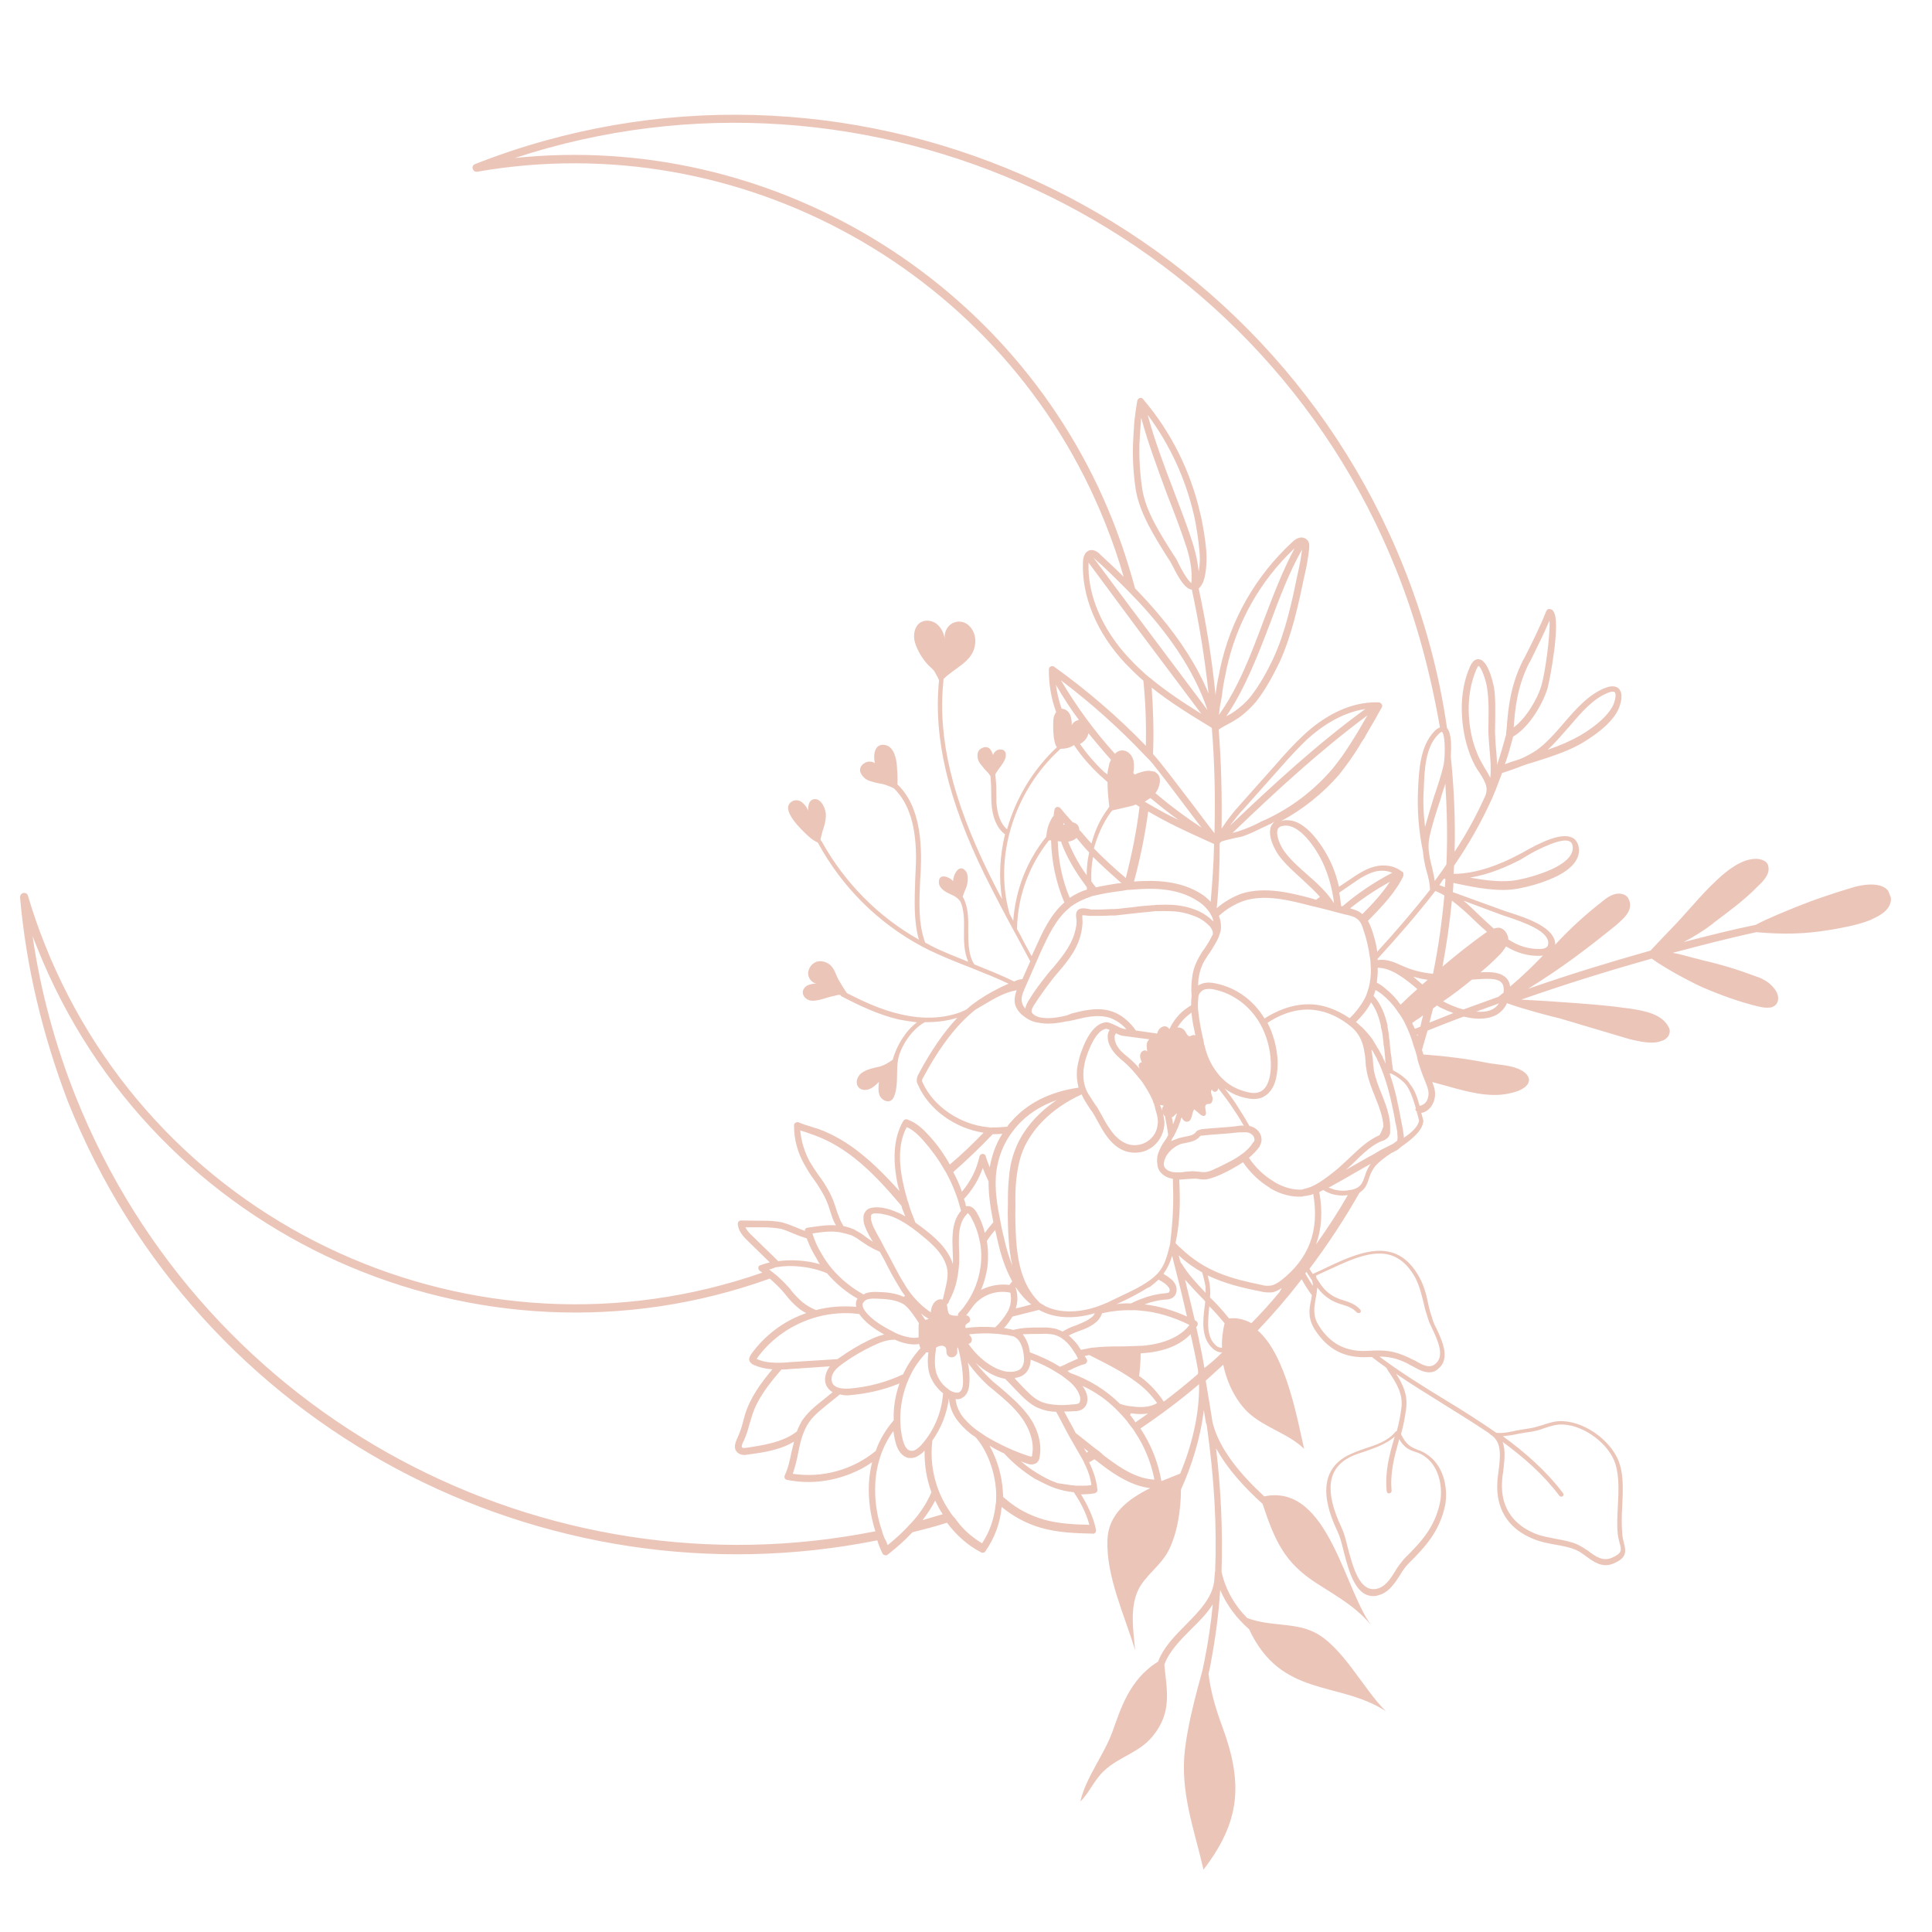 <svg xmlns="http://www.w3.org/2000/svg" xmlns:xlink="http://www.w3.org/1999/xlink" width="500" zoomAndPan="magnify" viewBox="0 0 375 375" height="500" preserveAspectRatio="xMidYMid meet" version="1.0"><defs><clipPath id="id1"><path d="M 3 22 L 368 22 L 368 363 L 3 363 Z M 3 22 " clip-rule="nonzero"/></clipPath><clipPath id="id2"><path d="M -38.805 84.062 L 280.23 -43.254 L 413.664 291.105 L 94.629 418.422 Z M -38.805 84.062 " clip-rule="nonzero"/></clipPath><clipPath id="id3"><path d="M 280.402 -43.324 L -38.629 83.996 L 94.805 418.352 L 413.836 291.035 Z M 280.402 -43.324 " clip-rule="nonzero"/></clipPath><clipPath id="id4"><path d="M 280.402 -43.324 L -38.629 83.996 L 94.805 418.352 L 413.836 291.035 Z M 280.402 -43.324 " clip-rule="nonzero"/></clipPath></defs><g clip-path="url(#id1)"><g clip-path="url(#id2)"><g clip-path="url(#id3)"><g clip-path="url(#id4)"><path fill="#ecc5b9" d="M 3.891 174.168 C 3.891 173.754 4.164 173.398 4.547 173.324 C 4.934 173.254 5.363 173.496 5.434 173.883 C 6.344 176.996 7.457 180.199 8.738 183.414 C 30.777 238.633 92.402 266.375 147.969 247.016 C 147.84 246.898 147.641 246.812 147.512 246.699 C 147.285 246.543 147.199 246.328 147.188 246.086 C 147.172 245.844 147.328 245.613 147.645 245.57 C 148.215 245.344 148.812 245.188 149.414 245.031 L 145.203 240.914 C 144.406 240.156 143.293 239.027 143.207 237.57 C 143.223 237.398 143.238 237.227 143.352 237.098 C 143.465 236.969 143.68 236.883 143.852 236.898 L 148.09 236.945 C 149.402 236.918 150.602 237.02 151.855 237.266 C 152.797 237.551 153.668 237.867 154.566 238.254 C 155.168 238.512 155.668 238.727 156.238 238.91 C 156.281 238.812 156.223 238.668 156.266 238.57 C 156.379 238.441 156.496 238.312 156.738 238.297 C 158.691 238.016 160.477 237.715 162.262 237.832 C 162.176 237.617 162.047 237.504 161.961 237.289 C 161.578 236.531 161.305 235.648 161.062 234.832 C 160.793 233.945 160.422 233.02 160.008 232.191 C 159.383 231.031 158.684 229.902 157.941 228.875 C 157.258 227.988 156.715 227.043 156.172 226.102 C 154.816 223.742 154.105 221.129 154.121 218.473 C 154.105 218.23 154.191 218.031 154.406 217.945 C 154.594 217.789 154.836 217.773 155.035 217.859 C 155.734 218.16 156.406 218.391 157.148 218.59 C 157.617 218.734 158.117 218.949 158.66 219.062 C 165.023 221.328 169.844 225.945 174.582 231.176 C 174.48 230.719 174.34 230.363 174.238 229.906 C 173.156 224.707 173.531 220.664 175.344 217.539 C 175.5 217.312 175.859 217.168 176.156 217.297 C 177.898 217.93 179.238 219.215 180.281 220.375 C 181.863 222.059 183.219 224.004 184.359 226.031 C 186.656 224.121 188.801 222.023 190.914 219.855 C 185.461 219.051 180.281 215.402 178.203 210.602 C 177.988 210.273 177.887 209.816 177.961 209.375 C 178.016 209.102 178.074 208.832 178.273 208.504 C 180.73 203.879 183.203 200.328 185.816 197.543 C 183.832 198.172 181.703 198.441 179.535 198.395 C 177.293 199.621 175.352 202.219 174.465 204.973 C 174.051 206.629 174.164 208.156 174.09 209.84 C 174.047 210.77 173.848 213.168 172.875 213.641 C 172.121 214.023 171.062 213.449 170.723 212.594 C 170.41 211.809 170.523 210.852 170.594 209.996 C 170.066 210.535 169.465 211.105 168.754 211.391 C 168.039 211.676 167.113 211.633 166.613 211.004 C 165.957 210.191 166.371 208.949 167.184 208.293 C 168.211 207.551 169.512 207.281 170.809 207.012 C 171.695 206.738 172.496 206.254 173.266 205.699 C 174.051 202.902 175.809 200.047 177.98 198.438 C 176.852 198.305 175.695 198.105 174.539 197.902 C 170.445 196.969 166.535 195.055 163.297 193.363 C 163.195 193.32 163.168 193.25 163.109 193.105 C 162.695 193.105 162.312 193.176 162.168 193.234 C 161.328 193.406 160.441 193.676 159.629 193.918 C 158.812 194.16 157.973 194.328 157.258 194.199 C 156.445 194.027 155.746 193.312 155.816 192.457 C 155.934 191.914 156.316 191.43 156.816 191.23 C 157.316 191.031 157.844 190.902 158.43 190.918 C 157.516 190.703 156.832 189.816 156.848 188.816 C 156.961 187.859 157.547 187.047 158.477 186.676 C 159.359 186.406 160.375 186.664 161.117 187.277 C 162.016 188.078 162.199 189.164 162.77 190.18 C 163.281 191.051 163.797 191.922 164.383 192.766 C 167.492 194.34 171.074 196.059 174.969 196.902 C 179.164 197.879 183.145 197.699 186.527 196.43 C 186.957 196.262 187.285 196.047 187.641 195.902 C 188.355 195.207 189.199 194.621 190.039 194.035 C 191.867 192.809 193.781 191.797 195.75 190.93 C 193.297 189.754 190.758 188.781 188.289 187.777 C 185.648 186.762 182.879 185.633 180.328 184.414 C 179.898 184.172 179.398 183.957 178.973 183.715 C 170.453 179.164 163.449 172.188 158.816 163.684 C 158.785 163.613 158.758 163.543 158.66 163.5 C 158.059 163.242 157.473 162.812 156.961 162.355 C 155.906 161.367 150.871 156.836 153.953 155.438 C 154.523 155.211 155.238 155.34 155.75 155.797 C 156.234 156.184 156.637 156.77 156.863 157.34 C 156.836 156.855 156.879 156.34 157.051 155.941 C 157.191 155.473 157.637 155.129 158.121 155.102 C 159.504 155.047 160.359 157.188 160.301 158.289 C 160.289 159.289 160.031 160.301 159.672 161.273 C 159.574 161.645 159.414 162.285 159.258 162.926 C 159.316 163.07 159.371 163.215 159.5 163.328 C 163.934 171.328 170.453 177.922 178.359 182.383 C 177.316 178.742 177.52 174.688 177.637 170.832 C 177.664 169.66 177.766 168.461 177.793 167.289 C 177.914 160.535 176.473 155.891 173.508 153.02 C 172.879 152.688 172.207 152.461 171.535 152.23 C 170.723 152.059 169.938 151.957 169.168 151.684 C 168.355 151.512 167.668 151.043 167.215 150.312 C 166.629 149.469 166.984 148.5 167.957 148.027 C 168.5 147.73 169.254 147.758 169.812 148.117 C 169.586 147.129 169.57 145.645 170.355 144.918 C 170.727 144.605 171.184 144.504 171.625 144.578 C 173.438 144.766 173.938 147.051 174.066 148.406 C 174.164 149.691 174.262 150.977 174.191 152.246 C 177.387 155.277 178.867 160.234 178.766 167.234 C 178.734 168.402 178.707 169.574 178.605 170.773 C 178.434 174.902 178.176 179.227 179.586 182.973 C 179.984 183.145 180.414 183.387 180.742 183.586 C 183.023 184.746 185.562 185.719 187.934 186.68 C 187.121 184.852 187.062 182.637 187.109 180.465 C 187.152 178.711 187.152 176.641 186.398 174.953 C 186.055 174.512 185.668 174.168 185.141 173.879 C 184.512 173.551 183.844 173.324 183.258 172.895 C 182.672 172.465 182.203 171.906 182.23 171.148 C 182.273 169.395 184.344 170.223 185 171.039 C 185 169.797 186.156 167.512 187.441 169.07 C 188.098 169.887 187.855 171.555 187.469 172.457 C 187.254 172.953 187.039 173.453 186.855 174.027 C 187.996 176.055 187.965 178.469 187.934 180.469 C 187.934 182.953 187.961 185.508 189.129 187.195 C 191.699 188.238 194.34 189.258 196.82 190.5 C 196.965 190.445 197.18 190.359 197.32 190.301 C 197.68 190.16 198.062 190.09 198.449 190.02 L 199.977 186.594 C 199.078 184.965 198.281 183.379 197.41 181.82 C 195.285 177.949 193.176 173.902 191.137 169.832 C 183.98 155.215 181.188 143.246 182.25 132.223 C 182.223 132.148 182.293 132.121 182.266 132.051 C 182.035 131.477 181.766 131.008 181.496 130.535 C 181.137 129.848 180.609 129.562 180.168 129.078 C 179.055 127.949 178 126.133 177.574 124.648 C 177.23 123.375 177.434 121.805 178.43 120.992 C 179.359 120.207 180.828 120.367 181.77 121.066 C 182.742 121.84 183.297 123.027 183.395 124.312 C 183.211 123.227 183.512 122.113 184.297 121.383 C 185.082 120.656 186.168 120.473 187.137 120.832 C 188.605 121.402 189.492 123.203 189.277 124.945 C 189.09 126.758 188.062 127.914 186.805 128.914 C 185.621 129.883 184.277 130.668 183.148 131.781 C 183.137 131.949 183.078 132.223 183.094 132.465 C 182.016 143.246 184.824 155.043 191.922 169.52 C 192.75 171.176 193.605 172.906 194.504 174.535 C 193.82 170.336 194.078 166.008 195.082 161.883 C 194.98 161.84 194.91 161.867 194.879 161.797 C 193.398 160.566 192.57 158.496 192.43 155.652 C 192.414 154.996 192.402 154.34 192.387 153.684 C 192.402 152.684 192.316 151.641 192.262 150.668 C 192.047 150.34 191.832 150.012 191.574 149.781 C 191.035 149.254 190.633 148.668 190.164 148.109 C 189.766 147.523 189.621 146.754 189.82 146.012 C 190.18 145.039 191.664 144.613 192.277 145.527 C 192.492 145.855 192.633 146.215 192.777 146.57 C 192.848 146.129 193.191 145.742 193.691 145.543 C 194.359 145.359 195.074 145.488 195.215 146.258 C 195.23 146.5 195.246 146.746 195.188 147.016 C 194.844 148.23 193.801 149.141 193.188 150.297 C 193.301 151.41 193.414 152.527 193.387 153.695 C 193.398 154.355 193.414 155.012 193.398 155.598 C 193.539 158.023 194.184 159.84 195.465 160.984 C 197.18 154.914 200.508 149.363 205.148 145.027 C 204.336 144.027 204.395 140.855 204.453 139.758 C 204.469 139.172 204.684 138.672 204.996 138.215 C 204.012 135.543 203.559 132.746 203.586 129.918 C 203.574 129.676 203.73 129.445 203.945 129.359 C 204.16 129.273 204.402 129.262 204.629 129.418 C 211.008 133.996 216.926 139.086 222.418 144.762 C 222.492 140.59 222.367 136.336 221.926 132.121 C 220.672 131.051 219.559 129.922 218.445 128.789 C 212.84 122.828 209.887 115.645 210.207 108.973 C 210.293 107.531 210.922 107.031 211.422 106.832 C 212.375 106.535 213.246 107.266 213.559 107.637 C 215.031 109.035 216.57 110.41 218.098 111.953 C 217.113 108.453 215.887 104.969 214.492 101.469 C 195.133 52.965 143.93 24.375 92.645 33.328 C 92.188 33.43 91.805 33.086 91.734 32.699 C 91.66 32.316 91.859 31.984 92.219 31.844 C 163.16 3.945 244.137 39.121 272.473 110.129 C 276.492 120.199 279.34 130.656 280.863 141.312 C 281.805 142.426 281.688 145.039 281.602 146.895 C 282.227 153.023 282.508 159.121 282.336 165.32 C 284.664 161.824 286.664 158.125 288.363 154.301 C 288.633 153.531 288.605 152.629 288.223 151.875 C 287.938 151.16 287.508 150.5 287.082 149.844 L 286.711 149.328 C 285.711 147.656 284.941 145.73 284.359 143.23 C 283.289 138.273 283.562 133.359 285.309 129.434 C 285.777 128.336 286.406 127.836 287.121 127.965 C 289.062 128.27 290 133.523 290 133.523 C 290.312 135.555 290.211 137.582 290.227 139.48 C 290.227 140.309 290.184 141.238 290.18 142.066 C 290.238 143.035 290.25 144.105 290.367 145.223 C 290.449 146.262 290.562 147.379 290.578 148.449 C 291.266 146.438 291.809 144.48 292.352 142.523 C 292.352 142.523 292.32 142.453 292.32 142.453 L 292.449 141.324 C 292.738 137.484 293.141 133.102 295.625 128.133 L 295.781 127.906 C 297.355 124.793 298.926 121.68 300.113 118.641 C 300.242 118.34 300.496 118.156 300.77 118.215 C 301.109 118.242 301.41 118.371 301.555 118.727 C 302.965 120.816 300.82 132.023 300.375 133.605 C 299.52 136.434 296.918 141.113 293.691 142.98 C 293.234 144.738 292.734 146.594 292.105 148.336 C 293.031 147.965 293.988 147.668 294.945 147.367 C 296.086 146.914 297.102 146.344 298.156 145.672 C 300.098 144.316 301.742 142.422 303.496 140.395 C 305.867 137.625 308.426 134.703 311.664 133.492 C 313.094 132.922 313.918 133.336 314.234 133.707 C 315.09 134.609 314.703 136.336 314.145 137.637 C 313.176 139.762 310.891 141.914 307.293 144.098 C 306.094 144.824 304.766 145.438 303.41 145.977 C 301.48 146.746 299.5 147.371 297.586 147.969 C 296.844 148.184 296.031 148.426 295.387 148.684 C 294.031 149.223 292.648 149.691 291.547 150.051 C 290.977 151.52 290.477 152.961 289.832 154.461 C 289.746 154.66 289.66 154.859 289.574 155.059 C 287.504 159.613 285.074 163.895 282.246 168.004 C 282.203 168.52 282.16 169.031 282.148 169.617 C 286.77 169.594 291.383 167.672 294.594 165.977 C 294.738 165.918 294.992 165.734 295.352 165.59 C 299.047 163.453 303.145 161.484 305.258 162.633 C 305.785 162.918 306.383 163.59 306.484 164.875 C 306.594 167.645 303.641 169.57 300.57 170.793 C 298.645 171.562 296.703 172.09 294.703 172.473 C 291.094 173.168 286.812 172.395 282.105 171.375 C 282.09 171.961 282.074 172.543 281.988 173.16 C 285 174.277 288.754 175.594 291.664 176.668 C 291.961 176.797 292.434 176.941 293.004 177.125 C 296.23 178.16 301.938 180.02 301.863 183.363 C 304.633 180.352 307.66 177.57 310.945 175.02 C 312.059 174.078 313.371 173.223 314.727 173.508 C 315.34 173.594 315.898 173.953 316.125 174.523 C 316.48 175.211 316.48 176.039 316.18 176.738 C 315.711 177.836 314.711 178.648 313.738 179.535 C 308.301 183.941 303.102 187.918 296.594 191.926 C 304.586 189.148 312.551 186.715 320.359 184.512 C 320.359 184.512 323.199 181.473 324.145 180.516 C 325.5 179.148 326.758 177.734 328.012 176.324 C 329.27 174.91 330.527 173.496 331.883 172.129 C 333.723 170.316 335.98 168.09 338.793 167.051 C 339.82 166.723 341.289 166.469 342.348 167.043 C 342.844 167.258 343.188 167.699 343.246 168.258 C 343.543 169.629 342.285 171.039 341.129 172.082 C 338.676 174.633 335.477 176.988 332.605 179.125 L 332.492 179.254 C 330.723 180.625 328.797 181.809 326.812 182.848 C 331.465 181.652 336.117 180.457 340.785 179.508 C 343.027 178.281 347.523 176.488 349.02 175.887 C 352.73 174.406 354.074 174.039 356.773 173.125 L 359.426 172.316 C 359.855 172.145 363.707 171.02 365.777 172.266 C 366.434 172.664 366.863 173.324 367.004 174.094 C 367.219 175.664 366.203 177.062 363.977 178.117 C 363.691 178.23 363.363 178.445 363.004 178.59 C 360.293 179.672 356.938 180.18 355.398 180.465 L 355.082 180.508 C 350.43 181.289 346.18 181.41 340.941 180.934 C 335.602 182.07 330.137 183.508 324.668 184.945 C 325.996 185.16 327.41 185.59 328.793 185.949 C 329.434 186.105 330.078 186.266 330.547 186.406 C 334 187.184 337.398 188.227 340.707 189.473 C 341.648 189.762 342.477 190.176 343.289 190.762 C 344.031 191.379 345.016 192.391 345.129 193.508 C 345.23 194.379 344.816 195.207 343.93 195.477 C 343.789 195.531 343.645 195.59 343.547 195.547 C 342.773 195.688 341.961 195.516 341.047 195.301 C 337.465 194.41 333.984 193.152 330.59 191.691 C 328.691 190.875 323.57 188.199 320.672 186.125 C 320.672 186.125 320.672 186.125 320.645 186.055 C 312.238 188.414 303.844 191.02 295.281 194.023 C 301.531 194.344 311.578 195.055 314.844 195.574 L 316.414 195.773 C 319.582 196.25 322.664 196.922 323.906 199.41 C 324.176 199.883 324.16 200.465 323.875 200.996 C 323.59 201.523 323.078 201.895 322.477 202.051 C 322.047 202.223 321.594 202.32 321.105 202.348 C 319.578 202.461 317.852 202.074 316.297 201.699 L 302.871 197.703 C 300.402 197.113 295.777 195.895 292.496 194.719 C 292.023 195.82 291.082 196.773 289.941 197.23 L 289.867 197.258 C 288.156 197.941 286.031 197.797 284.102 197.324 C 281.789 198.164 279.434 199.105 277.078 200.043 C 276.738 201.258 276.352 202.57 276.008 203.785 C 276.121 204.07 276.164 204.383 276.277 204.668 C 280.461 204.988 284.629 205.48 288.766 206.312 C 289.309 206.426 289.82 206.469 290.434 206.555 C 292.348 206.785 294.531 207.074 295.859 208.117 C 296.215 208.391 296.5 208.691 296.672 209.117 C 296.785 209.406 296.797 209.648 296.742 209.918 C 296.57 210.734 295.656 211.348 294.656 211.746 C 294.156 211.945 293.629 212.07 293.102 212.199 C 289.02 213.168 284.508 211.82 280.602 210.73 L 279.859 210.527 L 278.746 210.227 L 278.004 210.027 C 278.43 211.098 278.785 212.199 278.359 213.613 C 277.984 214.754 277.301 215.523 276.371 215.895 C 276.23 215.953 275.988 215.965 275.844 216.023 C 275.875 216.094 275.902 216.164 275.93 216.238 L 276.273 217.508 C 276.301 217.578 276.301 217.578 276.258 217.68 C 276.07 219.492 274.074 221.117 271.875 222.66 C 271.574 222.945 271.273 223.23 270.848 223.398 C 270.59 223.586 270.375 223.672 270.09 223.785 C 268.848 224.613 267.633 225.512 266.906 226.379 C 266.363 227.094 265.949 227.922 265.707 228.766 C 265.375 229.805 265.02 230.777 263.891 231.477 C 260.977 236.613 257.734 241.551 254.164 246.289 L 254.809 247.273 L 256.277 246.605 C 263.5 243.141 270.91 239.523 275.516 247.953 C 276.441 249.652 276.855 251.312 277.195 252.996 C 277.438 254.227 277.824 255.395 278.207 256.566 C 278.352 256.926 278.523 257.352 278.793 257.824 C 279.848 260.055 281.457 263.469 279.43 265.438 C 279.133 265.723 278.762 266.035 278.402 266.18 C 276.977 266.75 275.492 265.934 274.207 265.203 C 273.809 265.031 273.48 264.832 273.152 264.629 C 270.996 263.586 269.57 263.328 267.742 263.312 C 271.867 266.387 276.16 269.062 280.426 271.664 C 283.906 273.754 287.246 275.898 290.441 278.102 C 291.742 278.246 293.184 277.918 294.551 277.621 C 295.254 277.508 296.023 277.367 296.652 277.281 C 297.594 277.152 298.477 276.883 299.363 276.613 C 300.605 276.199 301.918 275.758 303.359 275.844 C 307.996 276.066 313.117 279.984 314.414 284.27 C 315.172 286.781 314.996 289.668 314.867 292.453 C 314.754 294.238 314.738 296.066 314.895 297.906 C 314.949 298.465 315.078 298.992 315.207 299.52 C 315.562 301.035 315.906 302.309 313.223 303.461 L 313.078 303.52 C 310.938 304.371 309.281 303.129 307.758 301.996 C 307.172 301.57 306.586 301.141 305.887 300.84 C 304.59 300.281 303.262 300.066 301.836 299.805 C 300.406 299.547 298.98 299.289 297.582 298.688 C 293.145 296.898 290.707 293.48 290.609 288.883 C 290.594 287.812 290.68 286.785 290.84 285.727 C 291.227 282.758 291.613 279.789 289.242 278.414 C 289.145 278.371 289.113 278.301 289.086 278.23 C 286.148 276.254 283.066 274.34 279.984 272.422 C 277.004 270.547 273.949 268.703 270.98 266.656 C 272.266 268.629 273.234 270.645 272.949 273.242 C 272.734 274.984 272.418 276.684 271.934 278.367 C 272.957 280.523 273.93 280.883 275.129 281.398 C 275.969 281.641 276.727 282.086 277.438 282.629 C 280.449 284.988 281.117 289.359 280.445 292.441 C 279.316 297.281 276.801 300.109 273.305 303.574 C 272.66 304.246 272.148 305.031 271.703 305.785 C 270.789 307.227 269.691 308.824 268.121 309.453 C 267.836 309.566 267.449 309.637 267.164 309.75 C 263.184 310.348 261.855 305.16 260.762 300.961 C 260.434 299.52 260.035 298.105 259.621 297.277 C 258.367 294.547 254.445 286.172 261.656 282.469 C 262.695 281.969 263.84 281.516 264.938 281.16 C 267.137 280.445 269.406 279.707 270.906 277.867 C 270.949 277.766 271.047 277.809 271.117 277.781 C 271.52 276.297 271.82 274.77 272.02 273.199 C 272.32 270.426 271.008 268.383 269.41 266.039 L 269.141 265.57 C 269.141 265.57 269.113 265.496 269.113 265.496 C 268.172 264.797 267.258 264.168 266.289 263.395 C 266.047 263.41 265.875 263.395 265.633 263.41 C 261.02 263.676 257.781 261.984 255.273 258.184 C 253.773 255.883 254.105 254.012 254.492 252.285 C 254.547 252.016 254.578 251.672 254.633 251.402 C 253.922 250.441 253.25 249.387 252.652 248.301 C 249.98 251.766 247.152 255.047 244.125 258.242 C 249.691 263.062 251.84 275.703 253.137 281.23 C 250.141 278.285 245.645 277.18 242.434 274.32 C 240.094 272.191 238.215 268.719 237.43 264.891 C 236.273 265.934 235.188 266.945 234.031 267.988 C 234.488 270.785 234.957 273.414 235.355 276.07 C 236.637 281.355 240.945 286.344 245.395 290.449 C 258.07 287.793 261.098 309.688 266.605 316.02 C 263.523 312.031 259.629 309.941 255.504 307.281 C 249.383 303.348 247.461 299.148 245.066 291.902 C 241.57 288.746 238.219 285.113 236.039 281.098 C 236.988 289.082 237.355 297.051 237.098 305.105 C 237.879 308.52 239.59 311.562 242.074 314.051 C 246.551 315.742 251.008 314.875 254.988 316.762 C 260.496 319.367 264.645 327.898 268.98 332.129 C 259.82 326.18 248.699 329.625 242.441 316.223 C 240.031 314.121 238.105 311.574 236.836 308.605 C 236.551 313.273 235.918 317.914 235.047 322.566 C 234.945 323.352 234.746 324.098 234.574 324.91 C 235 328.465 236.082 332.008 237.238 335.109 C 241.344 346.223 240.727 353.59 233.598 362.895 C 231.832 355.152 228.969 347.766 230.016 339.398 C 230.645 334.344 231.988 329.418 233.391 324.223 C 233.547 323.582 233.633 322.965 233.789 322.324 C 234.508 318.727 235.051 315.113 235.395 311.414 C 234.281 313.184 232.738 314.711 231.195 316.238 C 229.125 318.305 226.941 320.504 225.996 323.113 C 226.453 327.984 227.578 332.258 223.809 336.906 C 221.223 340.176 217.297 340.914 214.344 343.668 C 212.398 345.434 211.387 348.074 209.699 349.66 C 210.746 345.02 214.242 340.723 215.902 336.172 C 217.418 332.09 219.059 326.051 224.77 322.527 C 225.871 319.688 228.055 317.492 230.242 315.293 C 232.77 312.711 235.18 310.258 235.652 307.09 L 235.77 305.719 C 235.781 305.547 235.797 305.375 235.812 305.203 C 235.781 305.133 235.855 305.105 235.855 305.105 C 236.215 296.266 235.691 286.867 234.215 276.527 C 234.184 276.453 234.184 276.453 234.156 276.383 C 234.129 276.312 234.129 276.312 234.098 276.242 C 234.098 276.242 234.098 276.242 234.07 276.168 C 233.93 275.398 233.828 274.527 233.656 273.684 C 233.027 279.152 231.254 284.664 229.227 289.117 C 229.195 293.188 228.508 297.684 226.781 301.023 C 225.293 303.934 222.238 305.816 220.895 308.672 C 219.254 312.227 219.992 316.566 220.332 320.324 C 218.281 313.523 214.703 306.008 214.949 298.953 C 215.094 293.93 218.891 291.004 223.246 288.852 C 219.766 288.422 216.652 286.434 214.059 284.488 C 213.473 284.059 212.961 283.602 212.402 283.242 C 212.074 283.457 211.746 283.672 211.391 283.812 C 211.832 284.715 212.203 285.641 212.5 286.598 C 212.742 287.414 212.914 288.258 213.012 289.129 C 213.055 289.441 212.898 289.668 212.613 289.785 C 212.543 289.812 212.543 289.812 212.473 289.84 C 211.629 290.012 210.73 290.039 209.832 290.066 C 211.043 292.066 212.199 294.34 212.738 296.938 C 212.781 297.254 212.652 297.551 212.367 297.668 C 212.297 297.695 212.223 297.723 212.125 297.68 C 208.785 297.605 205.344 297.488 202.078 296.555 C 199.281 295.766 196.641 294.336 194.414 292.492 C 194.156 295.574 193.043 298.586 191.242 301.129 C 191.199 301.227 191.086 301.355 190.914 301.34 C 190.773 301.398 190.531 301.414 190.402 301.297 C 187.789 299.938 185.578 297.922 183.809 295.562 C 181.613 296.277 179.355 296.844 177.102 297.414 C 175.66 298.984 174.062 300.367 172.363 301.707 C 172.289 301.734 172.219 301.762 172.176 301.863 C 172.035 301.922 171.934 301.879 171.762 301.863 C 171.59 301.848 171.363 301.691 171.305 301.547 C 170.891 300.719 170.551 299.863 170.281 298.977 C 105.551 311.973 38.535 277.355 13.164 213.777 C 8.273 200.906 5.07 187.691 3.891 174.168 Z M 299.176 133.094 C 299.891 130.738 300.922 123.367 300.754 120.457 C 299.641 123.055 298.309 125.738 296.98 128.418 L 296.824 128.648 C 294.469 133.316 294.078 137.527 293.809 141.199 C 296.164 139.43 298.363 135.82 299.176 133.094 Z M 306.75 142.738 C 310.09 140.742 312.191 138.746 313.105 136.891 C 313.617 135.691 313.703 134.664 313.418 134.363 C 313.262 134.18 312.777 134.207 312.207 134.434 L 312.062 134.492 C 309.137 135.66 306.84 138.398 304.582 141.039 C 303.211 142.578 301.867 144.191 300.414 145.516 C 302.609 144.805 304.723 143.879 306.75 142.738 Z M 287.879 148.531 L 288.18 149.074 C 288.578 149.66 288.938 150.348 289.266 150.961 C 289.449 149.148 289.293 147.305 289.109 145.391 C 288.996 144.277 288.953 143.133 288.898 142.164 C 288.867 141.262 288.941 140.406 288.914 139.508 C 288.973 137.578 288.93 135.609 288.672 133.723 C 288.516 132.293 287.547 129.453 286.977 129.266 C 286.977 129.266 286.762 129.352 286.535 130.023 C 284.949 133.719 284.633 138.316 285.688 143.031 C 286.227 145.215 286.941 147.004 287.879 148.531 Z M 294.535 170.801 C 298.289 170.051 305.367 167.887 305.27 164.531 C 305.242 163.629 304.812 163.387 304.715 163.344 C 303.957 162.902 302.445 163.258 300.875 163.883 C 299.234 164.539 297.578 165.363 296.051 166.305 C 295.723 166.52 295.438 166.633 295.32 166.762 C 292.652 168.156 289.07 169.754 285.328 170.336 C 288.727 170.969 291.836 171.297 294.535 170.801 Z M 291.781 285.602 C 291.594 286.586 291.508 287.613 291.523 288.684 C 291.621 292.871 293.844 295.957 297.91 297.645 C 299.211 298.203 300.609 298.391 301.965 298.68 C 303.391 298.938 304.816 299.195 306.215 299.797 C 306.945 300.168 307.602 300.57 308.285 301.043 C 309.711 302.129 311.082 303.074 312.793 302.391 L 312.863 302.359 C 314.906 301.465 314.75 300.863 314.352 299.449 C 314.223 298.922 314.066 298.32 314.008 297.762 C 313.809 296.02 313.941 294.066 314.027 292.207 C 314.184 289.496 314.285 286.641 313.586 284.27 C 312.461 280.41 307.57 276.648 303.375 276.504 C 302.102 276.43 300.934 276.812 299.691 277.227 C 298.762 277.598 297.777 277.824 296.836 277.953 C 296.207 278.035 295.508 278.148 294.738 278.293 C 293.754 278.52 292.738 278.676 291.699 278.762 C 296.02 281.922 300.07 285.438 303.395 289.828 C 303.551 290.012 303.496 290.285 303.309 290.441 C 303.309 290.441 303.238 290.469 303.238 290.469 C 303.023 290.555 302.824 290.469 302.695 290.355 C 299.527 286.152 295.734 282.863 291.641 279.859 C 292.297 281.504 291.98 283.617 291.781 285.602 Z M 271.574 279.34 C 271.531 279.438 271.559 279.508 271.516 279.609 C 270.633 282.777 269.789 285.848 270.113 289.359 C 270.098 289.531 270.016 289.734 269.801 289.816 C 269.727 289.848 269.727 289.848 269.656 289.875 C 269.414 289.891 269.188 289.73 269.172 289.488 C 269.172 289.488 269.172 289.488 269.145 289.418 C 268.805 285.66 269.66 282.422 270.574 279.324 C 270.59 279.152 270.703 279.023 270.719 278.852 C 269.121 280.234 267.094 280.961 265.207 281.629 C 264.109 281.984 263.012 282.34 262.039 282.812 C 257.645 285.062 257.07 289.434 260.379 296.477 C 260.848 297.449 261.219 298.789 261.574 300.305 C 262.602 304.121 263.824 308.848 266.965 308.422 C 268.777 308.195 269.848 306.527 270.848 304.887 C 271.336 304.027 271.949 303.285 272.562 302.547 C 275.945 299.207 278.418 296.48 279.461 291.844 C 280.117 288.93 279.422 284.902 276.797 282.887 C 276.184 282.383 275.457 282.012 274.715 281.812 C 273.672 281.48 272.602 281.082 271.574 279.34 Z M 149.297 246.402 C 149.328 246.473 149.398 246.445 149.426 246.516 C 149.91 246.902 150.395 247.289 150.883 247.676 C 151.523 248.246 152.195 248.891 152.793 249.562 C 153.078 249.859 153.363 250.16 153.578 250.488 C 154.234 251.305 154.934 252.02 155.703 252.707 C 156.543 253.363 157.43 253.922 158.398 254.281 C 160.941 253.598 163.609 253.441 166.176 253.66 C 166.137 253.348 166.121 253.102 166.148 252.762 C 166.207 252.488 166.293 252.289 166.449 252.062 C 164.211 250.801 162.211 249.113 160.516 247.141 C 158.816 246.41 157.09 246.023 155.277 245.836 C 153.809 245.68 152.324 245.691 150.855 245.945 C 150.684 245.93 150.469 246.016 150.324 246.074 C 149.969 246.215 149.684 246.332 149.297 246.402 Z M 180.203 262.473 C 180.129 262.5 180.059 262.527 179.961 262.484 C 179.887 262.516 179.789 262.473 179.715 262.5 C 179.676 262.602 179.703 262.672 179.633 262.699 C 178.305 264.141 177.203 265.738 176.434 267.539 C 175.246 270.164 174.66 273.047 174.758 275.988 C 174.801 277.133 174.914 278.246 175.199 279.375 C 175.414 280.117 175.781 281.461 176.738 281.574 C 177.383 281.734 178.039 281.305 178.91 280.379 C 181.352 277.582 182.781 274.113 183.051 270.445 C 181.953 269.559 181.082 268.414 180.57 267.129 C 180 265.699 180.016 263.871 180.203 262.473 Z M 219.613 274.984 C 219.926 275.355 220.141 275.684 220.383 276.082 C 221.156 275.527 221.996 274.941 222.84 274.359 C 221.754 274.543 220.656 274.484 219.602 274.324 C 219.527 274.355 219.5 274.281 219.5 274.281 C 219.457 274.383 219.441 274.555 219.328 274.684 C 219.457 274.797 219.559 274.84 219.613 274.984 Z M 232.52 265.855 C 232.121 263.613 231.652 261.402 231.098 258.973 C 230.039 260.055 228.727 260.91 227.297 261.48 C 225.516 262.195 223.586 262.547 221.648 262.66 C 221.574 262.688 221.504 262.719 221.402 262.676 C 221.418 264.16 221.262 265.629 221.102 267.102 C 221.203 267.145 221.332 267.258 221.43 267.301 C 223.184 268.59 224.668 270.234 225.895 272.062 C 228.18 270.32 230.434 268.512 232.52 266.684 C 232.578 266.414 232.535 266.102 232.52 265.855 Z M 248.297 250.867 C 248.496 250.539 248.656 250.309 248.781 250.008 C 248.453 250.223 248.125 250.438 247.699 250.609 C 247.414 250.723 247.199 250.809 246.883 250.848 C 246.156 250.891 245.398 250.863 244.66 250.66 C 241.062 249.945 237.68 249.141 234.398 247.551 C 234.555 248.152 234.742 248.824 234.824 249.449 C 234.898 250.25 234.938 250.98 234.867 251.836 C 236.207 253.121 237.406 254.465 238.562 255.91 C 240.059 255.727 241.617 256.098 242.898 256.828 C 244.785 254.918 246.57 252.961 248.297 250.867 Z M 268.523 218.613 C 268.41 216.672 267.668 214.812 266.871 212.812 C 266.27 211.312 265.613 209.672 265.301 208.055 C 265.258 207.742 265.215 207.43 265.117 206.973 L 265.102 206.727 C 265.117 206.559 265.031 206.344 265.074 206.242 L 265.004 205.441 C 264.977 204.957 264.902 204.57 264.832 204.188 C 264.805 204.113 264.777 204.043 264.762 203.801 C 264.719 203.484 264.605 203.199 264.59 202.957 C 264.562 202.887 264.535 202.816 264.504 202.742 C 264.105 201.328 263.281 200.086 262.082 199.156 C 262.051 199.086 261.98 199.113 261.953 199.043 C 261.953 199.043 261.926 198.969 261.852 199 L 261.723 198.883 C 261.625 198.84 261.598 198.77 261.598 198.77 C 259.227 196.98 256.617 196.035 254.105 195.961 C 250.766 195.887 247.926 197.27 246.027 198.523 C 247.18 200.797 247.863 203.34 247.992 205.938 C 248.02 207.668 247.859 210.793 246.004 212.363 C 245.703 212.648 245.348 212.789 245.02 213.004 C 244.09 213.375 243.02 213.387 242.109 213.172 C 240.512 212.898 239.012 212.254 237.715 211.281 C 238.711 212.539 239.609 213.754 240.336 214.957 C 241.223 216.34 241.922 217.469 242.52 218.555 C 243.234 218.688 243.789 219.043 244.23 219.527 C 244.832 220.199 245.117 221.328 244.586 222.285 C 244.543 222.387 244.5 222.484 244.457 222.586 C 243.871 223.398 243.16 224.098 242.418 224.727 C 243.672 226.625 245.398 228.258 247.336 229.387 C 247.367 229.457 247.438 229.43 247.465 229.5 C 249.277 230.516 251.035 230.977 252.66 230.906 C 252.66 230.906 252.73 230.879 252.73 230.879 C 253.332 230.723 253.859 230.594 254.43 230.363 C 254.93 230.164 255.473 229.867 255.945 229.594 C 257.328 228.711 258.656 227.684 259.957 226.586 L 260.254 226.301 C 260.926 225.703 261.527 225.133 262.125 224.562 C 263.809 222.977 265.539 221.293 267.793 220.312 C 268.078 219.785 268.336 219.184 268.523 218.613 Z M 266.961 202.676 C 266.961 202.676 266.988 202.746 266.988 202.746 C 267.117 202.859 267.203 203.074 267.258 203.219 C 267.445 203.477 267.602 203.66 267.715 203.945 L 268.316 205.031 L 268.398 205.246 C 268.43 205.316 268.457 205.391 268.484 205.461 C 268.629 205.816 268.812 206.074 268.957 206.434 C 268.914 206.117 268.844 205.734 268.871 205.391 L 268.828 205.074 C 268.758 204.277 268.715 203.547 268.543 202.703 C 268.543 202.289 268.5 201.977 268.43 201.59 C 268.387 200.863 268.246 200.09 268.031 199.348 C 268.004 199.277 268.004 199.277 268.047 199.176 C 267.621 197.277 266.992 195.707 266.121 194.562 C 265.379 196.02 264.309 197.273 263.18 198.387 C 263.18 198.387 263.207 198.457 263.281 198.43 C 263.664 198.773 264.051 199.117 264.309 199.344 C 264.336 199.414 264.406 199.387 264.438 199.457 C 265.133 200.172 265.863 200.961 266.445 201.805 C 266.504 201.945 266.719 202.273 266.961 202.676 Z M 264.91 193.805 C 265.039 193.504 265.125 193.305 265.254 193.004 C 265.48 192.332 265.711 191.664 265.84 190.949 C 266.082 189.691 266.152 188.422 266.027 187.066 C 266.027 186.652 265.984 186.336 265.914 185.949 C 265.656 184.066 265.258 182.238 264.617 180.422 C 264.402 179.68 264.117 178.965 263.605 178.508 C 263.375 178.352 263.117 178.121 262.918 178.035 C 262.418 177.82 261.949 177.68 261.406 177.562 C 261.309 177.52 261.309 177.52 261.234 177.547 L 260.492 177.348 L 259.48 177.09 C 259.109 176.988 258.738 176.891 258.367 176.789 C 256.984 176.43 255.598 176.07 254.145 175.742 C 250.363 174.766 245.566 173.531 241.457 174.844 C 239.645 175.484 237.973 176.48 236.59 177.777 C 236.875 178.492 237.016 179.266 236.988 180.02 C 236.988 180.434 236.914 180.879 236.742 181.277 C 236.73 181.449 236.613 181.578 236.602 181.75 C 236.559 181.848 236.516 181.949 236.473 182.047 C 236.129 182.848 235.656 183.531 235.215 184.289 L 234.859 184.848 C 234.473 185.332 234.188 185.859 233.828 186.414 C 233.23 187.398 232.859 188.543 232.699 189.598 C 232.586 190.141 232.57 190.727 232.559 191.312 C 232.812 191.125 233.098 191.012 233.387 190.898 C 234.27 190.629 235.125 190.699 235.941 190.875 C 239.906 191.691 243.258 194.082 245.441 197.68 C 247.555 196.34 250.609 194.875 254.191 194.934 C 256.844 194.953 259.484 195.969 261.969 197.629 C 263.168 196.488 264.137 195.188 264.91 193.805 Z M 276.227 197.074 C 275.969 197.258 275.781 197.414 275.527 197.602 C 274.984 197.898 274.539 198.242 274.098 198.582 C 274.242 198.941 274.484 199.34 274.625 199.699 L 275.695 199.27 C 275.867 198.457 276.023 197.816 276.227 197.074 Z M 280.348 173.812 C 279.789 173.457 279.191 173.199 278.594 172.941 C 274.992 177.605 271.18 181.945 267.383 186.109 C 267.41 186.18 267.367 186.281 267.395 186.352 C 268.965 186.141 270.207 186.555 271.836 187.312 C 272.234 187.484 272.535 187.613 272.934 187.785 C 274.602 188.445 276.328 188.832 278.141 189.02 C 279.188 183.965 279.887 178.883 280.348 173.812 Z M 262.062 176.309 C 262.535 176.449 263.004 176.594 263.504 176.809 C 263.832 177.008 264.133 177.137 264.418 177.438 C 266.488 175.371 268.387 173.285 269.773 171.16 C 267.062 172.656 264.504 174.34 262.062 176.309 Z M 270.23 169.406 C 269.133 168.934 267.961 168.902 266.836 169.188 C 265.277 169.641 263.82 170.555 262.539 171.48 L 259.938 173.262 C 260.109 174.105 260.211 174.977 260.309 175.848 L 260.578 175.906 C 263.477 173.426 266.734 171.215 270.23 169.406 Z M 274.301 189.559 C 274.914 190.059 275.457 190.59 276.07 191.09 C 276.441 190.773 276.812 190.461 277.113 190.176 C 276.156 190.062 275.242 189.844 274.301 189.559 Z M 275.102 191.973 C 272.719 189.941 270.062 187.855 267.41 187.836 C 267.465 188.809 267.352 189.766 267.238 190.723 C 267.766 191.008 268.32 191.367 268.836 191.824 C 270.035 192.754 271.047 193.84 271.844 195.012 C 272.859 194.027 273.945 193.016 275.102 191.973 Z M 239.25 161.645 C 239.492 161.629 239.637 161.574 239.852 161.488 C 240.164 161.445 240.449 161.332 240.52 161.305 C 241.836 160.863 243.191 160.32 244.418 159.664 C 244.816 159.422 245.246 159.254 245.676 159.082 C 250.629 156.773 255.012 153.449 258.566 149.297 C 259.91 147.688 261.121 145.961 262.281 144.09 L 263.395 142.32 C 263.594 141.992 264.566 140.281 265.406 138.867 C 256.398 145.527 247.805 153.43 239.25 161.645 Z M 264.996 137.625 C 260.383 138.305 256.5 141.016 253.816 143.41 C 252.02 145.121 250.277 146.977 248.633 148.875 L 241.551 156.836 C 240.496 157.918 239.637 159.09 238.711 160.289 C 247.289 152.141 255.887 144.242 264.996 137.625 Z M 223.113 155 C 222.785 155.215 222.527 155.398 222.199 155.613 C 222.5 155.742 222.754 155.973 223.055 156.102 C 224.895 157.188 226.809 158.246 228.734 159.133 C 226.879 157.805 225.066 156.375 223.328 154.914 C 223.254 154.945 223.184 154.973 223.113 155 Z M 218.801 156.637 C 217.816 156.867 216.832 157.094 215.848 157.32 C 215.848 157.32 215.875 157.391 215.805 157.422 C 215.762 157.52 215.691 157.547 215.578 157.676 C 214.09 159.762 212.992 162.188 212.332 164.684 C 214.301 166.715 216.383 168.617 218.512 170.418 C 219.684 165.895 220.625 161.211 221.184 156.598 C 220.887 156.469 220.73 156.285 220.43 156.156 C 220.031 156.398 219.402 156.48 218.801 156.637 Z M 215.637 147.465 C 214.156 145.824 212.715 144.078 211.273 142.336 C 211.059 143.25 210.445 143.992 209.617 144.402 C 210.973 146.348 212.512 148.133 214.238 149.766 C 214.496 149.992 214.723 150.148 214.953 150.309 C 214.965 149.723 215.125 149.078 215.281 148.438 C 215.309 148.094 215.512 147.766 215.637 147.465 Z M 207.34 163.367 C 208.25 165.652 209.477 167.895 210.934 169.883 C 210.918 168.398 211.074 166.926 211.406 165.469 C 210.551 164.57 209.766 163.641 208.953 162.641 C 208.465 163.082 207.965 163.281 207.34 163.367 Z M 206.656 159.996 C 206.625 159.922 206.527 159.879 206.469 159.738 C 206.426 159.836 206.457 159.91 206.383 159.938 C 206.414 160.008 206.414 160.008 206.371 160.109 C 206.441 160.082 206.582 160.023 206.656 159.996 Z M 205.926 163.352 C 205.754 163.336 205.484 163.277 205.312 163.266 C 205.41 167.035 206.164 170.789 207.633 174.262 C 208.688 173.594 209.773 172.992 210.973 172.68 C 210.988 172.508 210.93 172.367 210.945 172.195 C 210.918 172.125 210.816 172.082 210.789 172.008 C 210.758 171.938 210.758 171.938 210.758 171.938 C 208.621 169.066 207.051 166.379 206.039 163.637 C 206.012 163.566 206.055 163.465 205.926 163.352 Z M 204.012 163.121 C 203.914 163.078 203.77 163.133 203.602 163.121 C 199.742 167.969 197.516 173.996 197.41 180.164 C 197.41 180.164 197.367 180.262 197.367 180.262 C 197.582 180.594 197.754 181.02 197.969 181.348 C 198.711 182.793 199.422 184.164 200.234 185.578 L 201.035 183.852 C 202.305 181.027 203.879 177.5 206.59 175.176 C 204.98 171.348 204.113 167.305 204.012 163.121 C 204.043 163.191 204.043 163.191 204.012 163.121 Z M 211.832 171.098 C 211.859 171.168 211.859 171.168 211.957 171.211 L 211.988 171.281 C 212.172 171.539 212.387 171.867 212.672 172.168 L 212.699 172.238 C 214.141 171.914 215.539 171.688 216.941 171.461 C 217.184 171.445 217.426 171.43 217.668 171.418 C 215.871 169.816 213.945 168.102 212.16 166.328 C 211.859 167.855 211.762 169.469 211.832 171.098 Z M 222.867 157.5 C 222.238 162.141 221.309 166.652 220.109 171.105 C 224.203 170.797 229.129 170.902 233.25 173.562 C 233.906 173.961 234.449 174.492 234.992 175.02 C 235.309 171.25 235.578 167.582 235.652 163.824 L 233.328 162.766 C 229.805 161.191 226.223 159.473 222.867 157.5 Z M 236.16 176.293 C 237.574 175.066 239.246 174.07 241.059 173.43 C 245.555 172.047 250.52 173.297 254.5 174.355 L 255.441 174.645 C 255.699 174.457 255.957 174.273 256.215 174.086 C 255.172 172.93 253.988 171.828 252.805 170.727 C 251.363 169.398 249.852 168.098 248.539 166.469 C 247.57 165.281 245.828 162.164 246.785 160.211 C 246.945 159.98 247.102 159.754 247.328 159.496 C 246.93 159.738 246.602 159.953 246.172 160.125 C 245.746 160.297 245.344 160.539 244.918 160.707 C 244.02 161.148 243.117 161.59 242.191 161.961 C 241.762 162.133 241.336 162.305 240.805 162.434 C 240.664 162.488 240.348 162.531 239.965 162.602 C 239.363 162.758 237.68 163.098 237.039 163.355 C 236.922 163.484 236.879 163.586 236.738 163.641 C 236.75 168.023 236.578 172.152 236.16 176.293 Z M 248.043 160.867 C 247.5 161.996 248.57 164.469 249.637 165.699 C 250.824 167.211 252.336 168.512 253.746 169.773 C 255.645 171.418 257.598 173.203 258.938 175.32 C 258.656 172.949 258.086 170.691 257.199 168.477 C 255.859 165.117 252.668 160.43 249.785 160.258 C 249.441 160.227 249.055 160.297 248.672 160.371 C 248.387 160.484 248.199 160.641 248.043 160.867 Z M 207.992 196.727 C 208.734 196.512 209.434 196.398 210.105 196.215 C 212.031 195.859 214.016 195.648 215.957 196.363 C 217.598 196.949 219.152 198.152 220.48 200.023 L 224.602 200.613 C 224.66 200.344 224.746 200.145 224.902 199.914 C 225.102 199.586 225.359 199.402 225.645 199.289 C 225.93 199.172 226.172 199.16 226.473 199.289 C 226.672 199.375 226.828 199.559 226.988 199.746 C 227.742 198.117 228.902 196.664 230.398 195.652 C 230.656 195.465 230.914 195.281 231.199 195.168 C 231.172 194.68 231.215 194.168 231.258 193.652 L 231.27 193.48 C 231.242 193.41 231.312 193.383 231.285 193.309 C 231.188 192.023 231.23 190.684 231.445 189.355 C 231.66 188.027 232.102 186.855 232.789 185.672 C 233.074 185.145 233.43 184.586 233.816 184.102 L 234.172 183.547 C 234.645 182.859 235.016 182.133 235.387 181.406 C 235.445 181.133 235.402 180.82 235.316 180.605 C 235.203 180.32 235.016 180.062 234.832 179.805 C 234.133 179.09 233.293 178.434 232.391 178.047 C 230.895 177.402 229.309 176.957 227.625 176.883 C 226.527 176.824 225.457 176.84 224.387 176.852 C 224.285 176.809 224.215 176.836 224.074 176.895 C 224 176.922 223.973 176.852 223.828 176.906 C 222.547 177.008 221.289 177.176 219.934 177.305 C 219.379 177.359 218.75 177.445 218.191 177.5 C 217.637 177.559 217.008 177.645 216.449 177.699 C 216.281 177.684 216.137 177.742 216.039 177.699 C 215.965 177.727 215.965 177.727 215.867 177.684 C 215.137 177.727 214.41 177.77 213.582 177.77 C 213.168 177.766 212.754 177.766 212.34 177.766 L 211.512 177.766 C 211.344 177.75 211.172 177.738 211 177.723 C 210.727 177.664 210.387 177.637 210.07 177.68 C 210.059 177.848 210.07 178.094 210.086 178.336 C 210.07 178.508 210.129 178.648 210.113 178.82 C 210.129 179.062 210.113 179.234 210.098 179.406 C 210.07 179.75 210.043 180.09 209.984 180.363 C 209.453 183.805 207.527 186.23 205.27 188.867 C 204.887 189.355 204.473 189.77 204.156 190.223 C 202.957 191.781 201.785 193.406 200.715 195.074 C 200.402 195.531 200.031 196.262 200.344 196.633 C 200.656 197.004 201.086 197.246 201.555 197.391 C 201.555 197.391 201.629 197.363 201.656 197.434 C 203.113 197.762 204.809 197.664 207.137 197.066 Z M 215.012 201.461 C 214.957 200.902 215.07 200.359 215.383 199.906 C 215.184 199.82 214.984 199.734 214.715 199.676 C 213.77 199.805 212.371 200.859 210.973 204.812 C 210.613 205.781 210.43 206.77 210.312 207.727 C 210.215 208.926 210.312 210.211 210.77 211.352 C 210.797 211.426 210.867 211.395 210.824 211.496 C 211.082 212.137 211.48 212.723 211.879 213.309 L 211.91 213.383 L 212.523 214.297 C 212.578 214.438 212.68 214.48 212.738 214.625 L 212.895 214.812 C 213.223 215.426 213.648 216.082 213.977 216.695 C 214.391 217.527 214.902 218.398 215.461 219.168 C 216.5 220.742 217.699 221.672 218.941 222.086 C 221.297 222.805 223.82 221.465 224.535 219.109 C 224.68 218.637 224.68 218.223 224.75 217.781 C 224.754 216.953 224.512 216.137 224.266 215.324 L 224.168 214.867 C 224.082 214.652 224.023 214.508 224.012 214.266 C 223.984 214.195 223.953 214.125 223.953 214.125 L 223.883 214.152 C 223.824 214.008 223.84 213.836 223.781 213.695 C 223.668 213.41 223.113 212.223 222.441 211.164 L 222.23 210.836 C 221.988 210.438 221.742 210.035 221.43 209.664 L 220.305 208.293 C 219.676 207.551 218.977 206.836 218.207 206.148 C 217.207 205.305 216.238 204.531 215.555 203.23 C 215.281 202.762 215.055 202.188 215.012 201.461 Z M 216.695 202.777 C 217.293 203.863 218.035 204.477 219.133 205.363 C 219.875 205.98 220.574 206.695 221.203 207.438 C 221.145 207.293 221.09 207.152 221.031 207.008 C 220.961 206.621 221.203 206.195 221.617 206.195 C 221.418 205.695 221.16 205.051 221.375 204.551 C 221.488 204.012 222.316 203.598 222.688 204.109 C 222.574 203.41 222.434 202.641 222.789 202.082 C 222.832 201.984 222.945 201.855 223.062 201.727 L 217.91 201.051 C 217.469 200.977 217.066 200.805 216.641 200.562 C 216.41 200.82 216.281 201.121 216.355 201.504 C 216.352 201.918 216.523 202.348 216.695 202.777 Z M 229.188 220.812 C 229.504 220.77 229.789 220.656 230.102 220.613 C 230.871 220.473 231.57 220.359 232.027 219.844 C 232.145 219.715 232.301 219.488 232.516 219.402 C 232.801 219.289 233.016 219.203 233.328 219.16 L 234.926 219.02 C 236.211 218.922 237.496 218.82 238.781 218.723 C 239.094 218.68 239.336 218.668 239.652 218.625 L 240.594 218.496 C 240.836 218.484 241.148 218.441 241.422 218.496 C 240.906 217.625 240.336 216.613 239.566 215.512 C 238.684 214.125 237.629 212.723 236.441 211.211 C 236.457 211.453 236.328 211.75 236.043 211.867 L 235.973 211.895 C 235.688 212.008 235.359 211.809 235.246 211.523 C 235.246 211.523 235.172 211.551 235.172 211.551 C 234.832 211.938 235.285 212.664 235.359 213.051 C 235.387 213.121 235.344 213.223 235.371 213.293 C 235.371 213.707 235.199 214.105 234.914 214.223 C 234.699 214.305 234.43 214.25 234.215 214.336 C 233.457 214.719 234.57 216.262 233.785 216.574 C 233.5 216.691 233.172 216.488 232.914 216.262 C 232.531 215.918 232.176 215.645 231.789 215.305 C 231.273 216.086 231.473 217.414 230.59 217.688 C 230.09 217.887 229.574 217.43 229.348 216.855 C 228.961 218.172 228.445 219.367 227.789 220.625 C 227.789 220.625 227.789 220.625 227.719 220.652 L 227.676 220.754 C 227.52 220.98 227.434 221.184 227.305 221.48 C 228.02 221.195 228.59 220.969 229.188 220.812 Z M 225.891 226.02 C 225.902 226.266 226.016 226.551 226.176 226.734 C 226.672 227.363 227.559 227.508 228.242 227.566 C 228.316 227.539 228.484 227.551 228.484 227.551 C 229 227.594 229.555 227.539 230.012 227.438 C 230.57 227.383 231.055 227.355 231.539 227.328 C 231.883 227.355 232.227 227.383 232.566 227.414 C 233.012 227.484 233.523 227.527 234.008 227.5 C 234.707 227.387 235.281 227.16 235.895 226.832 L 236.32 226.66 C 237.906 225.863 239.59 225.109 240.988 224.051 C 241.902 223.441 242.66 222.641 243.219 221.758 C 243.262 221.656 243.332 221.629 243.402 221.598 C 243.602 221.27 243.445 220.672 243.16 220.371 C 242.875 220.07 242.547 219.871 242.105 219.797 L 241.934 219.785 C 241.418 219.742 241.035 219.812 240.449 219.797 L 239.648 219.867 C 239.406 219.883 239.094 219.922 238.781 219.965 C 237.496 220.066 236.211 220.164 234.926 220.262 L 233.258 220.43 C 233.184 220.461 233.086 220.418 233.086 220.418 C 233.012 220.445 232.969 220.547 232.898 220.574 C 232.898 220.574 232.785 220.703 232.785 220.703 C 232.098 221.473 231.016 221.656 230.102 221.855 C 229.789 221.898 229.574 221.984 229.258 222.027 C 227.805 222.523 225.945 224.094 225.891 226.02 Z M 233.82 202.98 C 234.25 204.879 235.031 206.637 236.215 208.152 C 236.559 208.598 236.902 209.039 237.285 209.383 C 238.656 210.742 240.41 211.613 242.309 212.016 C 243.492 212.289 244.434 212.16 245.176 211.531 C 246.219 210.621 246.762 208.664 246.664 206.137 C 246.566 203.609 245.883 201.066 244.656 198.824 C 242.672 195.309 239.465 192.863 235.668 192.059 C 235.027 191.902 234.371 191.914 233.77 192.07 C 233.199 192.297 232.785 192.711 232.629 193.355 L 232.598 193.695 C 232.484 194.652 232.469 195.652 232.625 196.668 C 232.809 198.168 233.066 199.637 233.395 201.082 C 233.523 201.609 233.652 202.137 233.707 202.695 C 233.734 202.766 233.766 202.84 233.82 202.98 Z M 231.254 196.551 C 231.184 196.582 231.113 196.609 231.07 196.707 C 230.043 197.449 229.172 198.379 228.527 199.461 C 228.527 199.461 228.602 199.434 228.602 199.434 C 229.156 199.379 229.785 199.707 230.082 200.25 C 230.324 200.648 230.527 201.148 230.938 201.148 C 231.152 201.062 231.297 201.008 231.512 200.922 C 231.582 200.895 231.652 200.863 231.754 200.906 C 231.852 200.949 231.926 200.922 232.023 200.965 C 231.727 199.594 231.426 198.223 231.297 196.867 C 231.312 196.695 231.285 196.625 231.254 196.551 Z M 228.449 216.055 C 228.262 216.215 228.148 216.34 227.965 216.5 C 227.891 216.527 227.891 216.527 227.922 216.598 C 227.777 216.656 227.664 216.785 227.449 216.867 C 227.551 217.324 227.648 217.781 227.676 218.27 C 227.949 217.496 228.25 216.797 228.449 216.055 Z M 225.879 214.598 L 225.168 214.469 C 225.195 214.539 225.195 214.539 225.223 214.609 C 225.223 214.609 225.223 214.609 225.254 214.68 L 225.395 215.039 C 225.48 215.254 225.465 215.426 225.551 215.641 C 225.48 215.254 225.652 214.852 225.879 214.598 Z M 254.473 231.922 C 254.016 232.02 253.488 232.148 253.004 232.176 L 252.93 232.207 C 252.859 232.234 252.859 232.234 252.789 232.262 C 250.605 232.391 248.449 231.758 246.609 230.672 C 246.508 230.629 246.508 230.629 246.48 230.555 C 244.41 229.312 242.656 227.609 241.273 225.594 C 239.891 226.48 238.406 227.32 236.934 227.988 L 236.508 228.16 C 236.293 228.246 236.008 228.359 235.793 228.445 C 235.293 228.645 234.766 228.773 234.238 228.902 C 233.68 228.957 233.094 228.941 232.551 228.828 C 232.211 228.797 231.938 228.742 231.625 228.785 C 231.141 228.812 230.656 228.84 230.168 228.867 C 229.684 228.895 229.297 228.965 228.883 228.965 C 228.914 229.867 228.984 230.664 228.984 231.492 C 229.082 235.266 228.781 238.449 228.164 241.262 C 228.48 241.633 228.766 241.934 229.121 242.203 C 233.973 246.895 239.137 248.227 244.902 249.406 C 245.473 249.59 246.059 249.605 246.684 249.52 C 247.312 249.438 247.969 249.008 248.555 248.609 C 254.051 244.344 256.125 238.965 254.902 231.75 C 254.758 231.809 254.613 231.863 254.473 231.922 Z M 237.691 256.836 C 236.75 255.723 235.809 254.609 234.723 253.551 C 234.754 253.621 234.68 253.648 234.711 253.723 C 234.438 256.562 234.078 259.605 236.148 261.262 C 236.402 261.492 236.773 261.59 237.188 261.594 C 237.117 259.965 237.32 258.395 237.691 256.836 Z M 234.012 250.934 C 234.012 250.52 233.984 250.035 233.984 249.621 C 233.785 248.707 233.613 247.863 233.344 246.98 C 231.73 246.051 230.133 244.949 228.793 243.66 C 228.891 244.117 229.02 244.645 229.219 245.148 C 229.219 245.148 229.32 245.188 229.32 245.188 C 230.59 247.332 232.301 249.133 234.012 250.934 Z M 227.715 231.422 C 227.684 230.52 227.656 229.621 227.656 228.793 C 226.703 228.68 225.875 228.262 225.246 227.52 C 224.934 227.148 224.762 226.719 224.66 226.262 C 224.633 226.191 224.703 226.164 224.676 226.09 C 224.676 226.09 224.676 226.09 224.648 226.02 C 224.535 225.32 224.562 224.562 224.793 223.891 C 225.105 223.02 225.562 222.094 226.105 221.379 L 226.418 220.922 C 226.504 220.723 226.664 220.496 226.75 220.297 C 226.691 219.738 226.562 219.211 226.477 218.582 C 226.352 218.055 226.32 217.566 226.191 217.039 L 226.121 216.652 C 225.922 216.566 225.836 216.352 225.75 216.141 C 225.879 216.668 225.965 217.297 226.023 217.852 C 226.008 219.68 225.207 221.406 223.766 222.562 C 223.395 222.875 222.895 223.074 222.492 223.316 C 221.281 223.801 219.895 223.859 218.684 223.516 C 217.098 223.07 215.715 221.883 214.52 220.125 C 213.934 219.281 213.492 218.383 212.977 217.512 C 212.648 216.895 212.32 216.281 211.922 215.695 L 211.766 215.508 C 211.707 215.367 211.609 215.324 211.551 215.18 L 210.91 214.195 L 210.883 214.125 C 210.512 213.609 210.184 212.996 209.953 212.422 L 209.883 212.453 C 204.145 215.074 199.816 219.367 198.203 224.234 C 197.688 225.848 197.418 227.445 197.246 229.09 C 197.074 230.73 197.07 232.387 197.098 234.113 L 197.07 235.699 C 197.125 239.984 197.25 244.242 198.605 247.84 C 199.305 249.797 200.402 251.512 201.871 252.914 L 202.199 253.113 C 202.5 253.242 202.754 253.473 203.055 253.602 C 205.809 254.902 209.504 254.836 213.203 253.527 C 213.773 253.297 214.414 253.043 214.988 252.812 L 216.855 251.902 C 218.941 250.906 221.125 249.949 222.996 248.625 C 223.582 248.227 224.137 247.754 224.664 247.211 C 225.992 245.77 226.48 244.086 227.109 241.516 C 227.469 238.477 227.77 235.293 227.715 231.422 Z M 188.184 256.555 C 188.027 256.781 187.711 256.824 187.555 257.055 C 187.367 257.211 187.312 257.48 187.426 257.766 C 189.309 257.512 191.277 257.473 193.164 257.633 C 194.133 256.746 194.949 255.676 195.59 254.594 C 196.203 253.438 196.375 252.207 196.105 250.906 C 194.75 250.621 193.293 250.703 191.938 251.246 C 190.582 251.789 189.441 252.656 188.613 253.898 C 188.227 254.383 187.914 254.84 187.527 255.324 C 187.598 255.297 187.625 255.367 187.699 255.34 C 188.141 255.41 188.496 256.098 188.184 256.555 Z M 199.898 262.48 C 201.938 263.238 203.965 264.168 205.734 265.285 C 206.23 265.086 206.73 264.887 207.203 264.617 C 207.773 264.387 208.316 264.09 208.816 263.891 C 208.957 263.832 209.102 263.773 209.242 263.719 C 209.129 263.434 208.973 263.246 208.859 262.961 C 208.617 262.559 208.273 262.117 208.031 261.719 C 207.449 260.875 206.75 260.16 205.863 259.602 C 205.438 259.359 205.035 259.188 204.664 259.086 C 203.852 258.914 202.996 258.84 202.195 258.91 C 200.953 258.91 199.715 258.91 198.5 258.98 C 199.184 259.867 199.742 261.051 199.898 262.48 Z M 202.195 257.668 C 203.168 257.613 204.125 257.73 205.035 257.945 C 205.438 258.117 205.906 258.258 206.234 258.461 C 207.035 257.977 207.934 257.531 208.82 257.262 C 210.031 256.777 211.102 256.352 212.031 255.566 C 212.215 255.41 212.375 255.18 212.504 254.883 C 208.82 256.02 205.137 255.918 202.383 254.613 C 202.184 254.527 201.883 254.398 201.656 254.242 C 201.656 254.242 201.586 254.27 201.586 254.27 L 196.547 255.535 C 196.031 256.32 195.52 257.105 194.875 257.777 L 195.316 257.848 L 195.59 257.906 C 195.93 257.934 196.301 258.035 196.672 258.133 C 198.473 257.664 200.371 257.652 202.195 257.668 Z M 197.16 253.965 C 198.145 253.738 199.203 253.48 200.16 253.184 C 198.961 252.254 198.02 251.141 197.191 249.895 C 197.191 249.895 197.191 249.895 197.121 249.926 C 197.121 249.926 197.148 249.996 197.148 249.996 C 197.59 251.309 197.574 252.723 197.16 253.965 Z M 195.922 249.41 C 196.078 249.18 196.309 248.922 196.465 248.695 C 195.297 246.594 194.34 243.996 193.613 240.723 C 193.43 240.051 193.344 239.422 193.156 238.754 C 192.586 239.395 192.043 240.109 191.531 240.891 C 191.66 241.422 191.688 241.906 191.742 242.465 C 191.812 243.676 191.785 244.848 191.656 245.977 C 191.426 247.477 191.027 248.961 190.426 250.359 C 192.082 249.531 194.082 249.148 195.922 249.41 Z M 189.551 235.305 C 190.305 236.578 190.816 237.863 191.145 239.309 C 191.688 238.594 192.23 237.879 192.801 237.238 C 192.148 233.938 191.863 231.566 191.879 229.324 C 191.438 228.426 191.094 227.566 190.754 226.711 C 189.98 228.922 188.738 230.992 187.109 232.719 C 187.281 233.148 187.41 233.676 187.508 234.133 C 188.352 233.961 189.035 234.434 189.551 235.305 Z M 194.215 237.254 C 194.398 238.34 194.656 239.395 194.914 240.453 C 195.312 242.281 195.824 243.98 196.508 245.695 C 195.738 242.523 195.656 238.996 195.602 235.543 L 195.629 233.957 C 195.629 231.887 195.66 230.301 195.816 228.828 C 195.934 227.047 196.246 225.348 196.832 223.703 C 198.164 219.777 201.117 216.199 205.102 213.531 C 201.977 214.613 199.348 216.324 197.363 218.605 C 197.02 218.992 196.75 219.348 196.48 219.707 C 194.422 222.43 193.309 225.855 193.262 229.27 C 193.219 231.441 193.504 233.812 194.215 237.254 Z M 216.684 253.129 C 217.625 253.004 218.598 252.945 219.523 252.988 C 220.141 252.664 220.781 252.406 221.352 252.18 C 222.922 251.551 224.508 251.168 226.105 251.027 C 226.348 251.012 226.66 250.969 226.875 250.883 C 227.031 250.656 227.09 250.387 226.977 250.098 C 226.734 249.699 226.449 249.398 226.094 249.129 C 225.734 248.855 225.309 248.613 224.879 248.371 C 224.395 248.812 223.906 249.254 223.395 249.625 C 223.281 249.754 223.066 249.84 222.852 249.922 C 222.852 249.922 222.852 249.922 222.781 249.953 C 220.926 251.105 219.012 252.117 216.969 253.016 C 217.043 252.988 216.898 253.043 216.684 253.129 Z M 225.836 247.242 C 226.191 247.516 226.594 247.688 226.977 248.027 C 227.535 248.387 228.004 248.945 228.23 249.516 C 228.516 250.23 228.43 251.258 227.73 251.785 C 227.617 251.914 227.477 251.973 227.262 252.055 C 226.902 252.199 226.59 252.242 226.176 252.242 C 224.82 252.367 223.449 252.668 222.164 253.18 C 225.035 253.523 227.758 254.34 230.383 255.531 C 229.531 251.73 228.574 247.887 227.508 243.758 C 227.121 245.074 226.578 246.199 225.836 247.242 Z M 221.238 254.379 C 221.066 254.363 220.895 254.348 220.723 254.332 C 220.652 254.363 220.625 254.289 220.551 254.32 C 220.309 254.332 220.039 254.277 219.723 254.32 C 217.797 254.258 215.812 254.473 213.914 254.898 C 213.73 255.469 213.371 256.023 212.957 256.438 C 211.945 257.422 210.59 257.965 209.348 258.379 C 208.703 258.633 208.062 258.891 207.449 259.219 C 208.09 259.789 208.66 260.391 209.16 261.02 C 209.375 261.348 209.586 261.676 209.801 262.004 C 210.328 261.875 210.887 261.82 211.484 261.664 C 211.727 261.648 211.941 261.566 212.113 261.578 C 213.855 261.383 215.652 261.324 217.48 261.344 C 218.793 261.316 220.105 261.289 221.32 261.219 C 221.32 261.219 221.492 261.23 221.492 261.23 C 223.988 261.062 228.398 260.297 230.824 257.258 C 230.797 257.188 230.797 257.188 230.77 257.117 C 227.785 255.656 224.562 254.625 221.238 254.379 Z M 219.816 272.996 C 221.828 273.27 223.398 273.059 224.598 272.332 C 223.484 270.789 222.215 269.473 220.688 268.344 C 218.191 266.441 215.281 264.953 212.07 263.336 L 211.441 263.008 C 211.129 263.047 210.844 263.164 210.527 263.207 C 210.559 263.277 210.613 263.418 210.715 263.461 C 210.77 263.605 210.898 263.719 210.957 263.863 C 211.043 264.078 211.027 264.25 210.941 264.449 C 210.828 264.578 210.715 264.703 210.57 264.762 L 210.5 264.789 C 210.113 264.859 209.758 265.004 209.473 265.117 C 208.973 265.316 208.402 265.543 207.93 265.816 L 207.215 266.102 C 207.246 266.172 207.344 266.215 207.344 266.215 L 207.574 266.371 C 207.602 266.445 207.672 266.414 207.703 266.488 C 211.355 267.762 214.637 269.766 217.375 272.48 C 218.145 272.754 218.957 272.926 219.816 272.996 Z M 206.914 267.629 L 206.559 267.355 C 206.203 267.086 205.848 266.812 205.418 266.57 C 203.75 265.496 201.895 264.582 200.055 263.906 C 200.023 265.078 199.637 265.977 199.039 266.547 C 198.738 266.832 198.41 267.047 197.98 267.219 C 197.625 267.359 197.312 267.402 196.926 267.473 C 197.027 267.516 197.055 267.59 197.109 267.73 L 198.254 268.934 C 199.363 270.062 200.434 271.293 201.863 271.965 C 202.789 272.422 203.945 272.625 205.387 272.711 C 206.312 272.754 207.285 272.699 208.156 272.598 L 208.398 272.586 C 208.883 272.559 209.27 272.484 209.453 272.328 C 209.684 272.074 209.727 271.559 209.625 271.102 C 209.312 269.902 208.441 268.758 206.914 267.629 Z M 198.109 265.676 C 198.641 265.133 198.883 264.293 198.711 263.035 C 198.613 262.164 198.27 260.062 196.773 259.422 C 196.672 259.379 196.574 259.336 196.402 259.32 C 196.031 259.219 195.688 259.191 195.316 259.09 L 195.074 259.105 C 194.461 259.02 193.918 258.902 193.332 258.887 C 191.621 258.742 189.824 258.797 188.082 258.996 C 188.523 259.484 188.824 260.027 188.508 260.48 C 188.422 260.684 188.211 260.766 187.996 260.852 C 189.648 263.34 192.617 265.801 195.441 266.246 C 196.297 266.316 197.441 266.277 198.109 265.676 Z M 185.973 255.367 C 185.887 255.152 185.973 254.953 186.086 254.824 C 186.613 254.281 187.07 253.77 187.473 253.113 C 187.586 252.984 187.629 252.883 187.742 252.754 C 189.086 250.73 189.973 248.387 190.316 245.934 C 190.473 244.875 190.5 243.703 190.418 242.66 C 190.359 242.105 190.332 241.621 190.203 241.09 L 190.176 241.02 C 189.875 239.234 189.219 237.59 188.352 236.035 C 188.191 235.848 188.035 235.66 187.879 235.477 C 187.809 235.504 187.738 235.531 187.695 235.633 C 187.652 235.734 187.652 235.734 187.578 235.762 C 186.707 236.688 186.25 238.031 186.137 239.816 C 186.094 240.742 186.121 241.645 186.148 242.543 C 186.191 243.27 186.207 243.93 186.176 244.684 C 186.219 245 186.16 245.27 186.133 245.613 L 186.09 246.129 C 186.117 246.199 186.047 246.227 186.074 246.297 C 185.902 247.941 185.559 249.57 184.918 251.066 C 184.789 251.367 184.574 251.867 184.332 252.293 L 184.074 252.895 C 184.031 252.996 184.031 252.996 183.961 253.023 C 183.918 253.121 183.848 253.152 183.773 253.18 C 183.961 253.852 183.859 254.637 184.301 255.121 C 184.828 255.41 185.484 255.395 185.973 255.367 Z M 171.41 235.672 C 170.938 235.527 170.453 235.559 169.941 235.512 C 169.527 235.512 169.312 235.598 169.199 235.727 C 169.082 235.855 168.996 236.055 169.082 236.27 C 169.027 236.539 169.07 236.855 169.184 237.141 C 169.312 237.668 169.512 238.168 169.781 238.641 C 169.895 238.926 170.051 239.113 170.168 239.398 C 170.707 240.34 171.277 241.355 171.75 242.328 C 172.047 242.871 172.375 243.484 172.676 244.027 C 173.633 245.801 174.543 247.672 175.641 249.387 C 176.91 251.531 178.621 253.332 180.676 254.746 C 180.707 253.988 180.992 253.047 181.621 252.547 C 181.992 252.234 182.52 252.105 182.988 252.25 C 183.105 251.707 183.246 251.238 183.363 250.695 C 183.75 248.965 184.191 247.383 183.734 245.824 C 182.965 243.066 180.512 241.066 178.086 239.137 C 176.633 237.977 175.062 236.945 173.465 236.262 C 172.766 235.961 172.125 235.801 171.41 235.672 Z M 173.824 258.723 C 175.152 259.352 177.105 259.898 178.305 259.586 C 178.305 258.758 178.305 257.93 178.305 257.516 C 178.293 257.273 178.305 257.102 178.363 256.828 C 177.723 255.844 176.594 254.059 175.527 253.242 C 173.957 252.211 171.859 252.137 170.176 252.066 C 169.59 252.051 169.004 252.035 168.406 252.191 C 168.191 252.277 168.047 252.332 167.863 252.492 C 167.676 252.648 167.52 252.875 167.434 253.074 C 167.406 253.418 167.477 253.805 167.691 254.133 C 167.746 254.277 167.848 254.32 167.902 254.461 C 169.332 256.375 171.641 257.605 173.824 258.723 Z M 173.609 260.051 C 172.098 259.992 170.625 260.664 169.371 261.246 C 167.359 262.215 165.473 263.297 163.676 264.598 C 162.977 265.125 162.203 265.68 161.762 266.438 C 161.316 267.191 161.316 268.02 161.617 268.562 C 162.074 269.293 163.117 269.621 164.812 269.523 C 168.426 269.242 172.02 268.305 175.289 266.75 C 176.133 264.926 177.234 263.324 178.531 261.812 C 178.605 261.785 178.605 261.785 178.676 261.758 C 178.562 261.473 178.445 261.184 178.406 260.871 C 176.863 261.156 175.008 260.652 173.582 259.98 C 173.609 260.051 173.609 260.051 173.609 260.051 Z M 178.766 254.93 C 179.035 255.402 179.348 255.773 179.59 256.172 C 179.836 256.16 180.047 256.074 180.191 256.016 C 180.191 256.016 180.262 255.988 180.262 255.988 C 179.707 255.633 179.18 255.344 178.766 254.93 Z M 187.863 264.465 C 188.137 265.766 188.234 267.051 188.164 268.32 C 188.121 269.25 187.949 270.477 186.992 271.191 C 186.848 271.246 186.707 271.305 186.59 271.434 C 186.234 271.574 185.848 271.648 185.477 271.547 C 185.633 272.973 186.246 274.305 187.16 275.348 C 188.074 276.391 189.102 277.305 190.215 278.02 C 190.668 278.336 191.098 278.578 191.453 278.852 C 194.051 280.383 196.805 281.684 199.66 282.613 C 200.129 282.758 200.273 282.703 200.273 282.703 C 200.316 282.602 200.359 282.5 200.328 282.43 C 200.801 280.09 199.934 277.289 198.035 274.816 C 196.637 272.973 194.898 271.516 193.156 270.055 C 192.672 269.668 192.285 269.324 191.801 268.941 C 190.359 267.609 189.035 266.152 187.863 264.465 Z M 184.609 269.988 C 184.707 270.031 184.836 270.145 185.008 270.16 C 185.309 270.289 185.949 270.445 186.32 270.133 C 186.691 269.82 186.906 269.32 186.922 268.32 C 186.938 266.078 186.465 263.449 185.941 261.508 C 185.898 261.605 185.898 261.605 185.824 261.637 C 185.77 261.906 185.781 262.148 185.824 262.465 C 185.781 262.977 185.297 263.422 184.812 263.449 C 184.254 263.504 183.77 263.117 183.711 262.562 C 183.672 262.246 183.727 261.977 183.613 261.691 C 183.355 261.047 182.387 261.105 181.801 261.504 L 181.617 261.66 C 181.645 261.73 181.699 261.875 181.656 261.973 C 181.457 263.129 181.285 265.188 181.812 266.715 C 182.297 267.93 183.039 268.957 184.152 269.676 C 184.207 269.816 184.41 269.902 184.609 269.988 Z M 174.59 268.52 C 174.449 268.578 174.305 268.637 174.16 268.691 C 171.234 269.859 168.109 270.527 164.914 270.809 C 164.285 270.895 163.672 270.809 163.027 270.652 C 162.215 271.305 161.402 271.961 160.586 272.617 C 159.219 273.746 157.633 274.957 156.703 276.57 C 155.777 278.184 155.316 279.938 154.945 281.91 C 154.688 283.336 154.332 284.723 153.875 286.062 C 159.598 286.926 165.492 285.32 169.973 281.625 C 170.746 279.414 171.945 277.445 173.473 275.676 C 173.359 273.316 173.777 270.832 174.59 268.52 Z M 154.664 277.883 C 154.891 277.211 155.219 276.582 155.547 275.953 C 156.664 274.184 158.289 272.871 159.805 271.688 C 160.43 271.191 160.988 270.719 161.617 270.219 C 161.188 269.977 160.805 269.633 160.562 269.234 C 159.918 268.246 160.062 266.949 160.676 265.793 C 160.832 265.562 160.918 265.363 161.105 265.207 L 153.371 265.727 C 152.812 265.785 152.258 265.84 151.672 265.824 C 149.301 268.594 146.918 271.531 145.902 275 C 145.758 275.473 145.617 275.945 145.473 276.414 C 145.215 277.43 144.887 278.469 144.457 279.469 C 144.215 279.898 143.801 280.727 144.059 280.953 C 144.215 281.141 144.742 281.012 144.984 281 C 148.023 280.531 151.863 279.992 154.59 277.91 C 154.562 277.84 154.59 277.91 154.664 277.883 Z M 151.23 264.512 C 151.887 264.496 152.543 264.484 153.172 264.398 L 162.531 263.809 C 162.676 263.754 162.719 263.652 162.863 263.594 C 164.73 262.27 166.66 261.086 168.742 260.09 C 169.641 259.648 170.57 259.277 171.625 259.02 C 169.816 258.004 168.117 256.859 166.875 255.203 C 166.848 255.133 166.848 255.133 166.82 255.059 C 164.023 254.688 161.211 254.898 158.527 255.637 C 153.758 256.961 149.621 259.855 146.922 263.664 C 146.922 263.664 146.879 263.766 146.879 263.766 C 148.004 264.309 149.332 264.523 151.23 264.512 Z M 156.566 240.355 C 155.723 240.109 154.852 239.797 154.055 239.453 C 153.254 239.109 152.457 238.766 151.613 238.52 C 150.457 238.32 149.258 238.219 148.016 238.219 L 144.707 238.215 C 144.961 238.855 145.535 239.457 146.176 240.027 L 151.055 244.789 C 153.25 244.492 155.449 244.609 157.59 244.996 C 158.133 245.113 158.602 245.254 159.145 245.371 C 158.961 245.113 158.773 244.855 158.66 244.57 C 158.391 244.098 158.117 243.625 157.848 243.156 C 157.305 242.211 156.938 241.281 156.566 240.355 Z M 157.68 239.414 C 157.707 239.484 157.734 239.555 157.766 239.629 C 158.094 240.656 158.492 241.656 159.031 242.598 C 159.305 243.07 159.574 243.543 159.816 243.941 C 160.301 244.742 160.859 245.516 161.484 246.258 C 163.211 248.301 165.281 249.961 167.621 251.262 C 167.762 251.207 167.949 251.047 168.09 250.992 C 168.832 250.777 169.562 250.734 170.316 250.766 C 171.902 250.797 173.785 250.953 175.41 251.715 C 175.484 251.684 175.527 251.586 175.668 251.527 C 175.297 251.016 174.926 250.5 174.629 249.957 C 173.5 248.172 172.52 246.328 171.633 244.527 C 171.336 243.984 171.062 243.512 170.766 242.969 C 169.965 242.625 169.238 242.254 168.48 241.809 C 168.152 241.609 167.797 241.336 167.469 241.137 C 167.141 240.938 166.883 240.707 166.555 240.508 C 166.199 240.234 165.801 240.062 165.371 239.82 C 165.172 239.734 164.973 239.648 164.801 239.637 C 164.328 239.492 163.859 239.348 163.414 239.277 C 163.414 239.277 163.344 239.305 163.316 239.234 C 161.52 238.875 159.707 239.102 157.68 239.414 Z M 158.004 220.32 C 157.531 220.176 157.031 219.961 156.562 219.82 C 156.16 219.648 155.719 219.574 155.32 219.402 C 155.52 221.559 156.172 223.617 157.156 225.461 C 157.672 226.332 158.285 227.246 158.867 228.09 C 159.711 229.16 160.438 230.363 161.094 231.59 C 161.535 232.492 161.906 233.418 162.207 234.375 C 162.449 235.191 162.734 235.906 163.047 236.691 C 163.219 237.121 163.461 237.52 163.73 237.992 C 164.445 238.121 165.113 238.352 165.812 238.652 C 165.914 238.695 166.012 238.738 166.141 238.852 C 166.668 239.137 167.199 239.422 167.684 239.809 L 168.039 240.082 C 168.367 240.281 168.625 240.512 168.953 240.711 C 169.082 240.824 169.281 240.91 169.41 241.023 C 169.195 240.695 169.051 240.34 168.867 240.082 C 168.711 239.895 168.598 239.609 168.512 239.395 C 168.238 238.926 168.039 238.426 167.84 237.926 C 167.641 237.426 167.586 236.867 167.598 236.281 C 167.57 235.797 167.812 235.367 168.086 235.012 C 168.543 234.496 169.242 234.383 169.727 234.355 C 170.77 234.273 171.754 234.457 172.793 234.789 C 173.367 234.973 173.965 235.23 174.562 235.488 C 174.965 235.66 175.391 235.906 175.719 236.105 C 175.578 235.75 175.406 235.32 175.262 234.961 C 175.148 234.676 175.035 234.391 174.992 234.078 C 174.836 233.891 174.68 233.703 174.523 233.52 C 169.688 227.832 164.664 222.711 158.004 220.32 Z M 179.168 221.312 C 178.281 220.344 177.297 219.328 176 218.77 C 174.527 221.508 174.297 225.078 175.293 229.648 C 175.492 230.562 175.723 231.551 176.02 232.508 C 176.062 232.82 176.207 233.18 176.32 233.465 C 176.406 233.68 176.418 233.922 176.504 234.137 C 176.832 235.164 177.262 236.234 177.688 237.309 L 178.859 238.164 C 181.453 240.109 183.992 242.328 184.949 245.34 C 184.934 245.098 184.992 244.828 184.977 244.582 C 184.965 243.926 184.922 243.199 184.906 242.543 C 184.879 241.641 184.824 240.672 184.91 239.645 C 185.008 237.613 185.625 236.043 186.539 235.016 C 186.324 234.273 186.109 233.531 185.898 232.789 C 185.371 231.262 184.801 229.832 184.059 228.387 C 183.785 227.918 183.586 227.418 183.246 226.973 C 182.074 224.875 180.68 223.031 179.168 221.312 Z M 185.027 227.504 C 185.684 228.734 186.27 229.992 186.711 231.305 C 188.395 229.309 189.555 227.023 190.109 224.48 C 190.211 224.109 190.539 223.898 190.91 223.996 C 191.109 224.082 191.309 224.168 191.324 224.414 C 191.539 225.156 191.824 225.871 192.109 226.582 C 192.508 224.27 193.281 222.059 194.551 220.059 C 193.922 220.145 193.34 220.129 192.684 220.145 C 190.297 222.668 187.715 225.109 185.027 227.504 Z M 197.031 194.973 C 196.805 193.988 197.02 193.074 197.336 192.203 C 195.164 192.57 193.137 193.711 191.066 194.949 C 190.453 195.277 189.941 195.648 189.324 195.977 C 185.742 198.816 182.414 203.125 179.145 209.234 C 179.031 209.363 179.016 209.531 178.973 209.633 C 178.93 209.734 179.016 209.945 179.102 210.16 C 181.195 214.789 186.391 218.266 191.727 218.785 C 191.996 218.844 192.34 218.871 192.652 218.828 C 193.066 218.832 193.48 218.832 193.969 218.805 C 194.453 218.773 195.008 218.719 195.496 218.691 C 195.695 218.363 195.965 218.004 196.266 217.719 C 199.32 214.184 203.719 211.93 209.27 211.121 C 209.27 211.121 209.27 211.121 209.34 211.094 C 209.059 209.965 208.941 208.852 209.043 207.652 C 209.172 206.523 209.43 205.512 209.758 204.469 C 211.074 200.715 212.617 198.773 214.473 198.445 C 215 198.32 215.699 198.621 216.625 199.078 C 216.727 199.121 216.824 199.164 216.926 199.207 C 217.254 199.406 217.652 199.578 218.023 199.68 L 218.637 199.766 C 217.754 198.793 216.711 198.051 215.543 197.605 C 213.531 196.918 211.434 197.258 209.25 197.797 C 208.934 197.84 208.578 197.984 208.262 198.027 L 207.422 198.195 C 207.352 198.227 207.277 198.254 207.18 198.211 C 204.895 198.707 203.125 198.836 201.5 198.488 C 201.5 198.488 201.398 198.445 201.398 198.445 C 201.398 198.445 201.398 198.445 201.328 198.477 C 200.344 198.289 199.414 197.832 198.672 197.215 C 197.859 196.629 197.305 195.859 197.031 194.973 Z M 198.832 192.02 C 198.445 192.918 198.133 193.789 198.375 194.602 C 198.473 195.059 198.688 195.387 199.004 195.758 C 199.117 195.219 199.375 194.617 199.688 194.16 C 200.73 192.418 201.973 190.766 203.246 189.18 C 203.629 188.695 204.016 188.211 204.43 187.797 C 206.5 185.312 208.312 183.016 208.844 179.992 C 208.902 179.719 208.957 179.449 208.945 179.203 C 208.957 179.035 208.973 178.863 208.957 178.621 C 208.93 178.547 208.945 178.375 208.914 178.305 C 208.832 177.676 208.789 176.949 209.301 176.578 C 209.816 176.207 210.5 176.266 211.312 176.438 C 211.484 176.453 211.656 176.465 211.684 176.539 L 212.512 176.539 C 212.926 176.539 213.34 176.539 213.754 176.539 C 214.48 176.496 215.141 176.484 215.867 176.441 L 216.039 176.457 C 216.352 176.414 216.695 176.441 217.008 176.402 C 217.637 176.316 218.191 176.258 218.75 176.203 C 219.137 176.133 219.477 176.16 219.863 176.09 C 221.191 175.891 222.477 175.793 223.758 175.695 C 223.859 175.738 224 175.68 224 175.68 C 224.172 175.695 224.246 175.664 224.316 175.637 C 225.457 175.598 226.527 175.582 227.625 175.641 C 229.41 175.758 231.137 176.145 232.766 176.902 C 233.793 177.406 234.703 178.035 235.531 178.863 C 235.488 178.547 235.375 178.262 235.262 177.977 C 235.176 177.762 235.02 177.578 234.906 177.293 C 234.262 176.305 233.434 175.477 232.449 174.875 C 228.527 172.301 223.66 172.336 219.664 172.691 L 219.18 172.719 C 218.766 172.719 218.309 172.816 217.922 172.887 C 217.609 172.93 217.297 172.973 216.98 173.016 C 215.484 173.199 213.941 173.484 212.43 173.84 C 212.188 173.852 211.898 173.969 211.613 174.082 C 210.371 174.492 209.117 175.078 208.016 175.848 C 207.875 175.906 207.762 176.035 207.645 176.16 C 204.949 178.316 203.418 181.742 202.035 184.695 Z M 205.777 145.355 C 205.707 145.387 205.734 145.457 205.734 145.457 C 196.812 153.574 192.836 166.422 195.957 177.348 C 196.227 177.82 196.398 178.25 196.672 178.719 C 197.102 172.75 199.301 167.07 203.07 162.418 C 203.172 161.219 203.445 160.035 204.086 158.949 C 204.172 158.75 204.328 158.523 204.516 158.363 C 204.5 158.121 204.586 157.922 204.574 157.68 C 204.586 157.508 204.672 157.309 204.688 157.137 C 204.746 156.867 204.93 156.707 205.145 156.625 C 205.387 156.609 205.656 156.668 205.816 156.852 L 206.129 157.223 C 206.441 157.594 206.758 157.969 207.07 158.34 L 207.199 158.453 C 207.383 158.711 207.668 159.012 207.953 159.312 C 208.082 159.426 208.141 159.566 208.238 159.609 C 208.512 159.668 208.809 159.797 209.066 160.027 C 209.352 160.328 209.496 160.684 209.496 161.098 C 209.625 161.211 209.781 161.398 209.91 161.512 C 210.535 162.254 211.164 163 211.863 163.715 C 212.477 161.316 213.535 158.988 215.047 156.977 L 215.25 156.648 C 215.32 156.621 215.32 156.621 215.32 156.621 C 215.148 155.363 214.949 152.793 214.98 152.449 C 214.965 152.207 214.98 152.035 214.965 151.793 C 214.453 151.336 213.938 150.879 213.426 150.422 C 211.57 148.676 209.902 146.773 208.461 144.617 C 207.547 145.23 206.676 145.328 205.777 145.355 Z M 204.957 132.93 C 205.168 134.504 205.527 136.016 206.055 137.547 C 206.738 137.602 207.293 137.961 207.621 138.574 C 207.98 139.262 208.051 140.062 208.02 140.816 C 208.207 140.246 208.793 139.848 209.418 139.762 C 207.809 137.59 206.312 135.289 204.957 132.93 Z M 222.832 147.246 C 222.574 147.016 222.391 146.762 222.133 146.531 C 217.125 141.242 211.734 136.438 205.926 132.047 C 208.949 137.133 212.445 141.949 216.426 146.324 C 216.809 145.84 217.453 145.582 218.066 145.668 C 219.023 145.785 219.777 146.645 220.004 147.629 C 220.148 148.398 220.148 149.227 219.977 150.043 C 220.105 150.156 220.133 150.227 220.262 150.344 C 220.805 150.043 221.402 149.887 222.004 149.73 C 222.531 149.602 223.086 149.547 223.559 149.688 C 223.73 149.703 223.828 149.746 224 149.762 C 224.172 149.773 224.301 149.891 224.43 150.004 C 225.668 150.832 225.082 152.891 224.27 153.961 C 227.137 156.375 230.09 158.594 233.23 160.652 C 232.543 159.766 231.703 158.695 230.617 157.223 C 228.137 153.906 225.34 150.219 223.715 148.219 C 223.402 147.848 223.09 147.477 222.832 147.246 Z M 223.801 146.363 C 225.23 147.863 228.637 152.465 231.719 156.453 C 233.145 158.367 234.727 160.469 235.727 161.727 C 235.914 154.941 235.762 148.133 235.223 141.391 L 235.164 141.246 C 231.227 138.844 227.191 136.398 223.539 133.465 C 223.836 137.734 223.988 142.062 223.801 146.363 Z M 211.289 109.203 C 211.043 115.43 213.895 122.16 219.215 127.82 C 219.945 128.605 220.77 129.438 221.543 130.121 C 222.082 130.652 222.727 131.223 223.309 131.652 C 226.406 134.227 229.773 136.441 233.184 138.559 L 222.23 123.969 L 220.09 121.094 Z M 218.652 114.383 C 216.582 112.309 214.516 110.234 212.488 108.477 C 212.391 108.434 212.332 108.293 212.234 108.25 L 219.52 118.012 L 221.816 121.07 L 234.383 137.832 C 231.703 129.875 226.539 122.746 220.906 116.711 C 220.18 115.926 219.379 115.168 218.652 114.383 Z M 271.043 110.699 C 243.992 42.906 168.398 8.148 99.941 30.668 C 149.25 25.48 197.219 54.035 215.891 100.828 C 217.629 105.184 219.082 109.656 220.32 114.211 C 222.004 115.941 223.617 117.699 225.215 119.629 C 229.008 124.16 232.316 129.133 234.582 134.605 C 233.871 127.852 232.777 121.168 231.34 114.453 C 229.941 114.266 228.773 112.164 227.59 109.82 C 227.316 109.352 227.176 108.992 227.02 108.809 L 226.59 108.148 C 224.094 104.176 221.199 99.617 220.445 95.035 C 220.004 92.062 219.805 89.078 219.922 86.051 C 220.008 84.609 220.066 83.094 220.18 81.723 C 220.223 81.211 220.566 78.754 220.754 77.77 C 220.812 77.496 220.996 77.34 221.211 77.254 C 221.426 77.168 221.695 77.227 221.883 77.484 C 227.316 83.844 231.121 91.52 232.961 99.645 L 233.117 100.246 C 233.559 102.387 233.926 104.559 234.125 106.715 C 234.281 108.559 234.168 111.172 233.625 112.715 C 233.438 113.285 233.082 113.84 232.668 114.254 C 234.133 121.039 235.242 127.965 235.938 134.895 C 236.098 133.422 236.355 131.996 236.684 130.539 L 236.812 129.824 C 238.816 120.332 243.742 111.738 250.883 105.164 C 251.895 104.18 253.008 104.066 253.707 104.781 C 254.25 105.309 254.121 106.023 254.121 106.438 C 253.906 108.18 253.664 109.852 253.246 111.508 C 252.047 117.203 250.828 123.07 248.371 128.523 C 247.086 131.105 245.688 133.82 243.758 136.246 C 242.801 137.371 241.719 138.383 240.504 139.281 C 239.777 139.738 239.117 140.168 238.363 140.551 C 237.75 140.879 237.133 141.207 236.551 141.605 C 237.047 148.031 237.199 154.43 237.109 160.844 C 238.184 159.172 239.383 157.617 240.711 156.176 L 247.793 148.215 C 249.434 146.316 251.219 144.363 253.09 142.625 C 256.344 139.586 261.57 136.094 267.621 136.328 C 267.965 136.355 268.25 136.656 268.293 136.973 C 268.277 137.141 268.234 137.242 268.191 137.344 C 268.035 137.57 267.504 138.527 266.934 139.582 C 265.805 141.523 265.008 142.836 264.836 143.238 C 264.406 143.82 264.051 144.379 263.719 145.008 C 262.562 146.875 261.277 148.629 259.965 150.312 C 256.793 153.98 252.91 157.105 248.613 159.398 C 249.113 159.199 249.598 159.172 250.113 159.215 C 254.164 159.418 257.703 165.793 258.672 168.219 C 259.184 169.508 259.598 170.75 259.898 172.121 L 262.051 170.68 C 263.48 169.695 265.051 168.656 266.777 168.215 C 268.719 167.688 270.688 168.062 272.016 169.105 C 272.215 169.191 272.344 169.309 272.398 169.449 C 272.398 169.449 272.43 169.52 272.355 169.551 C 272.387 169.621 272.441 169.766 272.398 169.863 L 272.387 170.035 C 270.957 173.09 268.344 175.871 265.516 178.738 C 265.789 179.211 266.016 179.781 266.215 180.281 C 266.715 181.738 267.141 183.227 267.324 184.723 C 270.781 180.945 274.293 176.891 277.578 172.684 C 277.508 171.469 277.266 170.242 276.883 169.07 C 276.566 167.867 276.297 166.57 276.199 165.285 C 275.359 161.312 275.047 157.215 275.246 153.16 C 275.406 149.617 275.637 144.805 278.395 141.965 C 278.664 141.609 279.062 141.367 279.492 141.195 C 277.629 130.512 274.922 120.414 271.043 110.699 Z M 245.293 120.395 C 247.109 115.613 248.965 110.73 251.293 106.406 C 244.555 112.738 239.969 120.945 238.039 129.996 L 237.91 130.711 C 237.582 132.168 237.324 133.594 237.168 135.066 C 237.082 135.68 236.965 136.223 236.852 136.766 C 236.781 137.207 236.707 137.648 236.664 138.164 C 236.68 138.406 236.594 138.605 236.578 138.777 C 240.406 133.441 242.895 126.816 245.293 120.395 Z M 238.008 139.035 C 238.621 138.711 239.164 138.41 239.676 138.039 C 240.777 137.27 241.816 136.355 242.703 135.258 C 244.516 132.961 245.945 130.32 247.117 127.867 C 249.559 122.586 250.777 116.715 251.934 111.121 C 252.266 109.664 252.562 108.137 252.723 106.664 C 250.293 110.945 248.352 116.027 246.562 120.883 C 244.176 127.133 241.664 133.688 238.008 139.035 Z M 221.508 81.109 C 221.453 81.383 221.465 81.625 221.449 81.797 C 221.336 83.168 221.25 84.609 221.164 86.051 C 221.09 88.98 221.262 91.895 221.703 94.863 C 222.371 99.234 225.18 103.578 227.645 107.48 L 228.074 108.137 C 228.289 108.465 228.531 108.867 228.703 109.293 C 229.145 110.195 230.457 112.652 231.238 113.168 C 231.441 111.184 231.141 108.984 230.359 106.398 C 229.203 102.883 227.879 99.355 226.539 95.996 C 224.773 91.152 222.906 86.27 221.508 81.109 Z M 232.668 110.941 C 232.926 109.512 232.941 108.102 232.785 106.672 C 232.586 104.516 232.246 102.414 231.832 100.344 L 231.703 99.816 C 230.078 92.844 227.043 86.273 222.766 80.527 C 224.133 85.613 226.027 90.57 227.867 95.383 C 229.137 98.77 230.531 102.27 231.645 105.883 C 232.156 107.586 232.496 109.27 232.668 110.941 Z M 279.836 142.055 C 279.836 142.055 279.762 142.082 279.762 142.082 C 279.621 142.141 279.551 142.168 279.508 142.266 C 279.363 142.324 279.25 142.453 279.137 142.582 C 276.652 145.062 276.492 149.434 276.359 153.047 C 276.188 155.516 276.289 158.043 276.602 160.484 C 277.145 158.531 277.758 156.547 278.328 154.66 C 279.016 152.648 279.703 150.637 280.188 148.535 C 280.23 148.438 280.203 148.367 280.246 148.266 C 280.547 146.324 280.504 142.281 279.836 142.055 Z M 280.543 152.121 C 280.215 153.164 279.855 154.133 279.602 155.148 C 278.77 157.633 277.941 160.117 277.414 162.73 C 277.285 163.441 277.254 164.199 277.297 164.93 C 277.297 164.93 277.324 165 277.324 165 C 277.355 165.07 277.312 165.172 277.34 165.242 C 277.453 166.355 277.711 167.414 277.996 168.543 C 278.164 169.383 278.379 170.129 278.48 171 C 279.223 169.957 280.035 168.887 280.75 167.773 C 280.98 162.547 280.867 157.293 280.543 152.121 Z M 280.547 170.586 L 280.277 170.527 C 279.934 170.914 279.691 171.344 279.379 171.801 C 279.676 171.93 280.047 172.027 280.449 172.199 C 280.492 171.688 280.535 171.172 280.547 170.586 Z M 281.816 174.801 C 281.387 179.113 280.785 183.41 279.984 187.621 C 282.883 185.141 285.723 182.93 288.621 180.863 C 287.75 180.133 286.953 179.375 286.152 178.617 C 284.785 177.262 283.371 176.004 281.816 174.801 Z M 300.438 183.52 C 301.25 180.793 295.371 178.914 292.59 177.953 C 292.02 177.77 291.547 177.625 291.25 177.496 C 289.109 176.695 286.496 175.75 284.059 174.816 C 285.156 175.703 286.141 176.719 287.195 177.707 C 288.121 178.578 289.051 179.449 289.949 180.25 C 290.305 180.109 290.621 180.066 291.035 180.066 C 292.117 180.297 292.715 181.383 292.773 182.352 C 294.672 183.582 296.684 184.27 298.965 184.188 C 299.551 184.203 300.293 183.988 300.438 183.52 Z M 293.109 191.492 C 295.34 189.609 297.438 187.613 299.48 185.473 C 299.309 185.461 299.164 185.516 298.922 185.531 C 296.469 185.598 294.285 184.898 292.316 183.695 C 291.914 184.352 291.488 184.938 290.887 185.508 C 289.832 186.59 288.676 187.633 287.375 188.73 C 289.387 188.59 291.414 188.691 292.512 189.992 C 292.828 190.363 293.055 190.938 293.109 191.492 Z M 289.383 196.043 C 290.027 195.789 290.582 195.316 290.941 194.762 C 289.484 195.258 287.984 195.855 286.531 196.355 C 287.559 196.441 288.527 196.387 289.383 196.043 Z M 284.047 195.938 C 286.359 195.098 288.602 194.285 290.914 193.445 C 290.957 193.348 290.957 193.348 291.027 193.32 C 291.285 193.133 291.582 192.848 291.84 192.664 C 291.941 191.879 291.855 191.25 291.512 190.805 C 290.672 189.734 288.203 189.973 286.191 190.113 L 285.703 190.141 C 283.965 191.582 282.121 192.98 280.109 194.363 C 281.363 195.023 282.664 195.578 284.047 195.938 Z M 282.09 196.637 C 281.219 196.32 280.32 195.934 279.395 195.477 C 279.266 195.363 279.066 195.277 278.938 195.16 C 278.68 195.348 278.422 195.531 278.168 195.719 C 277.953 196.633 277.668 197.574 277.453 198.488 C 279.023 197.859 280.594 197.234 282.09 196.637 Z M 275.223 200.785 L 275.012 200.871 C 275.039 200.941 275.066 201.012 275.098 201.086 C 275.137 200.984 275.18 200.883 275.223 200.785 Z M 275.547 214.652 C 276.316 214.508 276.988 213.91 277.16 213.098 C 277.488 212.055 277.117 211.125 276.66 209.984 C 276.547 209.695 276.461 209.484 276.375 209.27 L 276.262 208.984 C 275.863 207.98 275.535 206.953 275.207 205.926 L 275.109 205.469 L 275.035 205.082 C 274.879 204.484 274.695 203.812 274.465 203.238 C 274.223 202.426 273.953 201.539 273.641 200.754 C 273.355 200.039 273.098 199.398 272.742 198.711 C 272.715 198.641 272.715 198.641 272.715 198.641 C 272.301 197.812 271.844 197.082 271.316 196.383 C 270.461 195.066 269.32 193.867 268.094 192.863 C 267.766 192.664 267.406 192.395 266.98 192.148 C 266.879 192.52 266.781 192.891 266.609 193.293 C 267.934 194.75 268.746 196.578 269.332 199.078 C 269.359 199.148 269.359 199.148 269.316 199.25 C 269.461 200.02 269.574 200.723 269.617 201.449 C 269.688 201.836 269.758 202.219 269.758 202.637 C 269.828 203.434 269.898 204.234 270.043 205.004 L 270.086 205.32 C 270.098 205.977 270.254 206.578 270.312 207.133 L 270.398 207.762 C 271.125 208.133 271.883 208.578 272.523 209.148 C 273.008 209.535 273.422 209.949 273.723 210.492 C 274.504 211.422 275.047 212.781 275.547 214.652 Z M 275.445 217.508 L 275.133 216.309 C 275.047 216.094 275.016 216.02 275.004 215.777 C 274.875 215.664 274.719 215.477 274.73 215.309 C 274.703 215.234 274.773 215.207 274.816 215.105 C 274.363 213.551 273.949 212.309 273.379 211.293 C 273.078 210.75 272.707 210.234 272.223 209.848 C 271.551 209.207 270.797 208.762 269.969 208.348 C 269.969 208.348 269.898 208.375 269.898 208.375 C 269.824 208.402 269.797 208.332 269.727 208.359 C 270.227 209.82 270.652 211.305 271.008 212.816 C 271.207 213.73 271.406 214.648 271.578 215.488 C 271.848 216.789 272.074 218.188 272.348 219.488 L 272.359 219.73 C 272.434 220.117 272.504 220.504 272.473 220.844 C 274.043 219.805 275.242 218.664 275.445 217.508 Z M 270.375 222.016 C 270.633 221.828 270.891 221.645 271.148 221.457 C 271.348 221.129 271.262 220.5 271.203 219.945 L 271.219 219.773 C 271.105 219.074 270.992 218.375 270.805 217.703 C 270.68 216.758 270.48 215.844 270.281 214.93 C 269.766 212.402 269.082 209.859 268.113 207.43 L 268.027 207.219 C 267.855 206.789 267.688 206.359 267.414 205.887 C 267.414 205.887 267.359 205.746 267.328 205.676 C 267.301 205.602 267.273 205.531 267.246 205.461 L 266.645 204.375 C 266.559 204.16 266.402 203.973 266.219 203.715 C 266.219 203.715 266.188 203.645 266.188 203.645 C 266.219 203.715 266.246 203.789 266.203 203.887 C 266.305 204.344 266.332 204.832 266.43 205.289 L 266.5 206.086 C 266.488 206.258 266.543 206.402 266.531 206.574 L 266.574 206.887 C 266.617 207.199 266.656 207.516 266.672 207.758 C 266.957 209.301 267.555 210.801 268.152 212.301 C 268.695 213.66 269.211 214.945 269.535 216.387 C 269.793 217.445 269.879 218.488 269.82 219.586 C 269.863 219.898 269.762 220.27 269.605 220.5 C 269.52 220.699 269.336 220.855 269.148 221.012 C 268.891 221.199 268.562 221.414 268.18 221.484 C 267.68 221.684 267.207 221.953 266.809 222.195 C 265.422 223.078 264.223 224.223 262.98 225.461 C 262.383 226.031 261.852 226.574 261.227 227.074 C 262.711 226.234 264.195 225.391 265.609 224.578 C 266.438 224.168 267.234 223.684 268.035 223.195 Z M 264.922 228.25 C 265.164 227.406 265.578 226.578 266.051 225.895 C 265.508 226.191 265.035 226.465 264.566 226.734 C 263.293 227.488 261.996 228.176 260.797 228.902 L 258.699 230.07 C 258.441 230.254 258.156 230.371 257.871 230.484 C 259.195 231.113 260.668 231.273 262.035 230.973 C 262.109 230.945 262.18 230.918 262.281 230.961 C 264.176 230.531 264.465 229.59 264.922 228.25 Z M 261.609 231.973 C 259.965 232.215 258.27 231.898 256.828 230.98 C 256.613 231.066 256.355 231.254 256.07 231.367 C 256.754 235.152 256.539 238.551 255.422 241.562 C 257.652 238.438 259.707 235.297 261.609 231.973 Z M 256.031 257.387 C 258.254 260.887 261.363 262.461 265.559 262.195 C 268.715 262.012 270.398 262.086 273.551 263.559 C 273.879 263.762 274.281 263.934 274.68 264.105 C 276.418 265.148 277.719 265.707 278.816 264.523 C 280.359 262.996 279.02 260.055 277.992 257.895 C 277.793 257.395 277.523 256.926 277.379 256.566 C 276.969 255.324 276.582 254.152 276.312 252.852 C 275.898 251.195 275.516 249.609 274.715 248.023 C 271.508 242.266 267.098 242.617 261.887 244.695 C 260.246 245.352 258.52 246.207 256.621 247.047 L 255.434 247.602 C 255.492 247.746 255.449 247.848 255.508 247.988 L 255.535 248.059 L 255.562 248.133 C 256.633 249.773 257.246 250.691 258.859 251.621 C 259.484 251.949 260.086 252.207 260.828 252.406 C 261.969 252.781 263.109 253.152 264.023 254.195 C 264.18 254.383 264.195 254.625 264.008 254.781 C 263.938 254.809 263.938 254.809 263.867 254.84 C 263.723 254.895 263.453 254.836 263.324 254.723 C 262.566 253.867 261.527 253.535 260.484 253.207 C 259.742 253.004 259.043 252.707 258.414 252.375 C 257.332 251.73 256.434 250.93 255.691 249.902 C 255.633 250.586 255.504 251.301 255.375 252.016 C 255.09 253.785 254.719 255.344 256.031 257.387 Z M 254.82 249.586 C 254.82 249.172 254.777 248.859 254.637 248.5 L 253.566 246.859 C 253.523 246.957 253.41 247.086 253.367 247.188 C 253.75 247.945 254.336 248.785 254.82 249.586 Z M 237.219 262.492 C 236.66 262.547 236.062 262.289 235.574 261.906 C 233.121 259.902 233.438 256.547 233.824 253.578 C 233.852 253.234 233.91 252.965 233.938 252.621 C 233.812 252.508 233.754 252.363 233.625 252.25 C 232.383 251.004 231.215 249.734 230.016 248.391 C 230.688 251.102 231.297 253.676 231.91 256.246 L 232.012 256.289 L 232.141 256.402 C 232.34 256.488 232.395 256.633 232.453 256.773 C 232.512 256.918 232.496 257.09 232.41 257.289 C 232.367 257.387 232.324 257.488 232.18 257.547 C 232.809 260.359 233.348 262.957 233.762 265.445 L 233.789 265.516 C 235.004 264.617 236.16 263.574 237.219 262.492 Z M 229.07 286.031 C 231.227 280.863 232.859 274.582 232.734 268.672 C 229.094 271.781 225.266 274.633 221.355 277.27 C 223.406 280.344 224.805 283.844 225.43 287.484 C 226.645 287 227.855 286.516 229.07 286.031 Z M 214.973 283.047 C 217.566 284.992 220.605 287.008 224.074 287.195 C 223.449 283.969 222.195 280.824 220.324 278.012 C 220.055 277.539 219.711 277.098 219.398 276.723 C 219.184 276.395 218.898 276.094 218.688 275.766 C 218.031 274.953 217.332 274.238 216.633 273.523 C 214.719 271.637 212.539 270.105 210.113 269.004 C 210.484 269.516 210.812 270.133 210.969 270.73 C 211.223 271.789 211.008 272.703 210.41 273.273 C 210.223 273.43 210.039 273.586 209.824 273.672 C 209.395 273.844 209.012 273.914 208.598 273.914 L 208.426 273.898 C 207.797 273.984 207.211 273.969 206.555 273.984 C 206.883 274.598 207.211 275.211 207.539 275.824 C 208.023 276.625 208.438 277.453 208.793 278.141 L 212.547 281.117 L 213.359 281.703 C 213.516 281.887 213.715 281.973 213.875 282.16 C 214.16 282.461 214.516 282.73 214.973 283.047 Z M 211.219 281.727 L 210.379 281.07 L 210.891 281.941 C 210.961 281.914 211.105 281.855 211.219 281.727 Z M 208.902 288.367 C 209.902 288.383 210.902 288.398 211.844 288.27 C 211.785 287.711 211.629 287.113 211.5 286.582 C 211.23 285.699 210.918 284.914 210.504 284.082 C 210.305 283.582 210.035 283.113 209.762 282.641 C 209.492 282.168 209.223 281.695 208.977 281.297 L 207.625 278.938 C 207.266 278.254 206.754 277.383 206.312 276.48 C 205.871 275.582 205.355 274.711 205 274.023 C 203.758 274.023 202.473 273.707 201.375 273.234 C 199.75 272.477 198.449 271.09 197.34 269.961 L 196.199 268.758 C 195.785 268.344 195.469 267.973 195.086 267.629 C 193.043 267.285 190.977 266.039 189.379 264.523 C 190.406 265.855 191.547 267.055 192.73 268.156 C 193.215 268.543 193.602 268.883 194.086 269.27 C 195.855 270.801 197.723 272.375 199.219 274.262 C 200.504 275.816 202.5 279.164 201.77 282.93 C 201.742 283.273 201.543 283.602 201.312 283.859 C 201.199 283.988 200.984 284.074 200.844 284.129 C 200.344 284.328 199.828 284.285 199.328 284.07 C 198.957 283.973 198.559 283.801 198.16 283.629 C 199.441 284.77 200.914 285.758 202.398 286.574 C 203.023 286.902 203.652 287.23 204.25 287.488 C 204.621 287.59 204.949 287.789 205.32 287.891 C 206.449 288.02 207.633 288.293 208.902 288.367 Z M 202.594 294.941 C 205.488 295.773 208.516 295.891 211.441 295.965 C 210.812 293.566 209.645 291.465 208.418 289.637 C 207.219 289.535 206.035 289.262 204.895 288.891 C 204.121 288.617 203.422 288.316 202.695 287.945 C 202.098 287.688 201.539 287.328 200.941 287.07 C 198.742 285.711 196.676 284.055 194.906 282.109 C 193.906 281.68 192.953 281.152 192.066 280.594 C 193.594 283.379 194.477 286.422 194.66 289.578 C 194.688 289.648 194.645 289.75 194.676 289.82 C 194.688 290.062 194.703 290.309 194.715 290.551 C 194.973 290.777 195.23 291.008 195.457 291.164 C 197.484 292.922 199.965 294.168 202.594 294.941 Z M 190.617 299.555 C 192.117 297.301 192.988 294.719 193.246 292.047 C 193.348 291.676 193.348 291.262 193.348 290.848 L 193.359 290.262 C 193.348 290.02 193.359 289.848 193.348 289.605 C 193.137 285.551 191.582 281.449 189.344 278.949 C 188.129 278.191 187.074 277.203 186.133 276.09 C 185.035 274.789 184.309 273.172 184.18 271.402 C 183.793 274.371 182.691 277.211 180.938 279.652 C 180.965 279.723 180.965 279.723 180.965 279.723 C 180.391 284.508 181.602 289.406 184.34 293.367 C 184.609 293.836 184.953 294.281 185.367 294.695 C 186.75 296.711 188.547 298.312 190.617 299.555 Z M 182.984 293.906 C 182.398 293.062 181.957 292.164 181.516 291.262 C 180.816 292.621 179.988 293.859 179.059 295.059 C 180.328 294.719 181.641 294.277 182.984 293.906 Z M 172.305 299.906 C 173.121 299.25 173.977 298.496 174.762 297.77 C 175.477 297.07 176.188 296.371 176.875 295.598 C 178.504 293.875 179.844 291.848 180.789 289.648 C 179.832 287.047 179.406 284.32 179.465 281.566 C 179.008 282.078 178.422 282.477 177.809 282.805 C 177.309 283.004 176.824 283.031 176.309 282.988 C 175.125 282.715 174.184 281.602 173.785 279.773 C 173.602 279.102 173.516 278.473 173.402 277.773 C 171.258 280.699 170.102 284.227 169.898 287.867 C 169.742 290.992 170.141 294.062 171.164 297.051 C 171.293 297.578 171.492 298.078 171.691 298.578 C 171.906 298.906 172.105 299.406 172.305 299.906 Z M 169.91 297.219 C 168.926 294.133 168.473 290.922 168.672 287.695 C 168.746 286.422 168.961 285.094 169.273 283.809 C 167.988 284.738 166.547 285.477 165.047 286.074 C 161.195 287.613 156.914 288.082 152.773 287.246 C 152.602 287.234 152.375 287.074 152.316 286.934 C 152.23 286.719 152.246 286.547 152.332 286.348 C 153.004 284.922 153.305 283.391 153.648 281.766 C 153.805 281.121 153.961 280.48 154.121 279.836 C 153.504 280.164 152.891 280.492 152.25 280.75 C 149.895 281.688 147.383 282.027 145.184 282.328 C 144.727 282.426 143.785 282.555 143.113 281.91 C 142.16 280.965 142.887 279.684 143.23 278.883 C 143.617 277.984 143.973 277.012 144.188 276.098 C 144.332 275.629 144.445 275.086 144.59 274.613 C 145.633 271.219 147.73 268.391 149.918 265.781 C 148.645 265.707 147.461 265.434 146.262 264.918 C 145.965 264.789 145.707 264.562 145.492 264.234 C 145.234 263.59 145.691 263.078 145.777 262.879 C 148.434 259.168 152.191 256.344 156.488 254.879 C 155.859 254.547 155.301 254.191 154.789 253.734 C 153.918 253.004 153.191 252.219 152.508 251.332 C 152.223 251.031 152.008 250.703 151.723 250.402 C 150.996 249.617 150.195 248.859 149.426 248.172 C 92.844 268.516 29.703 240.301 7.242 184.012 C 6.926 183.227 6.613 182.438 6.328 181.723 C 7.879 192.449 10.727 202.906 14.719 212.91 C 39.848 275.672 105.996 309.973 169.91 297.219 Z M 169.91 297.219 " fill-opacity="1" fill-rule="nonzero"/></g></g></g></g></svg>
